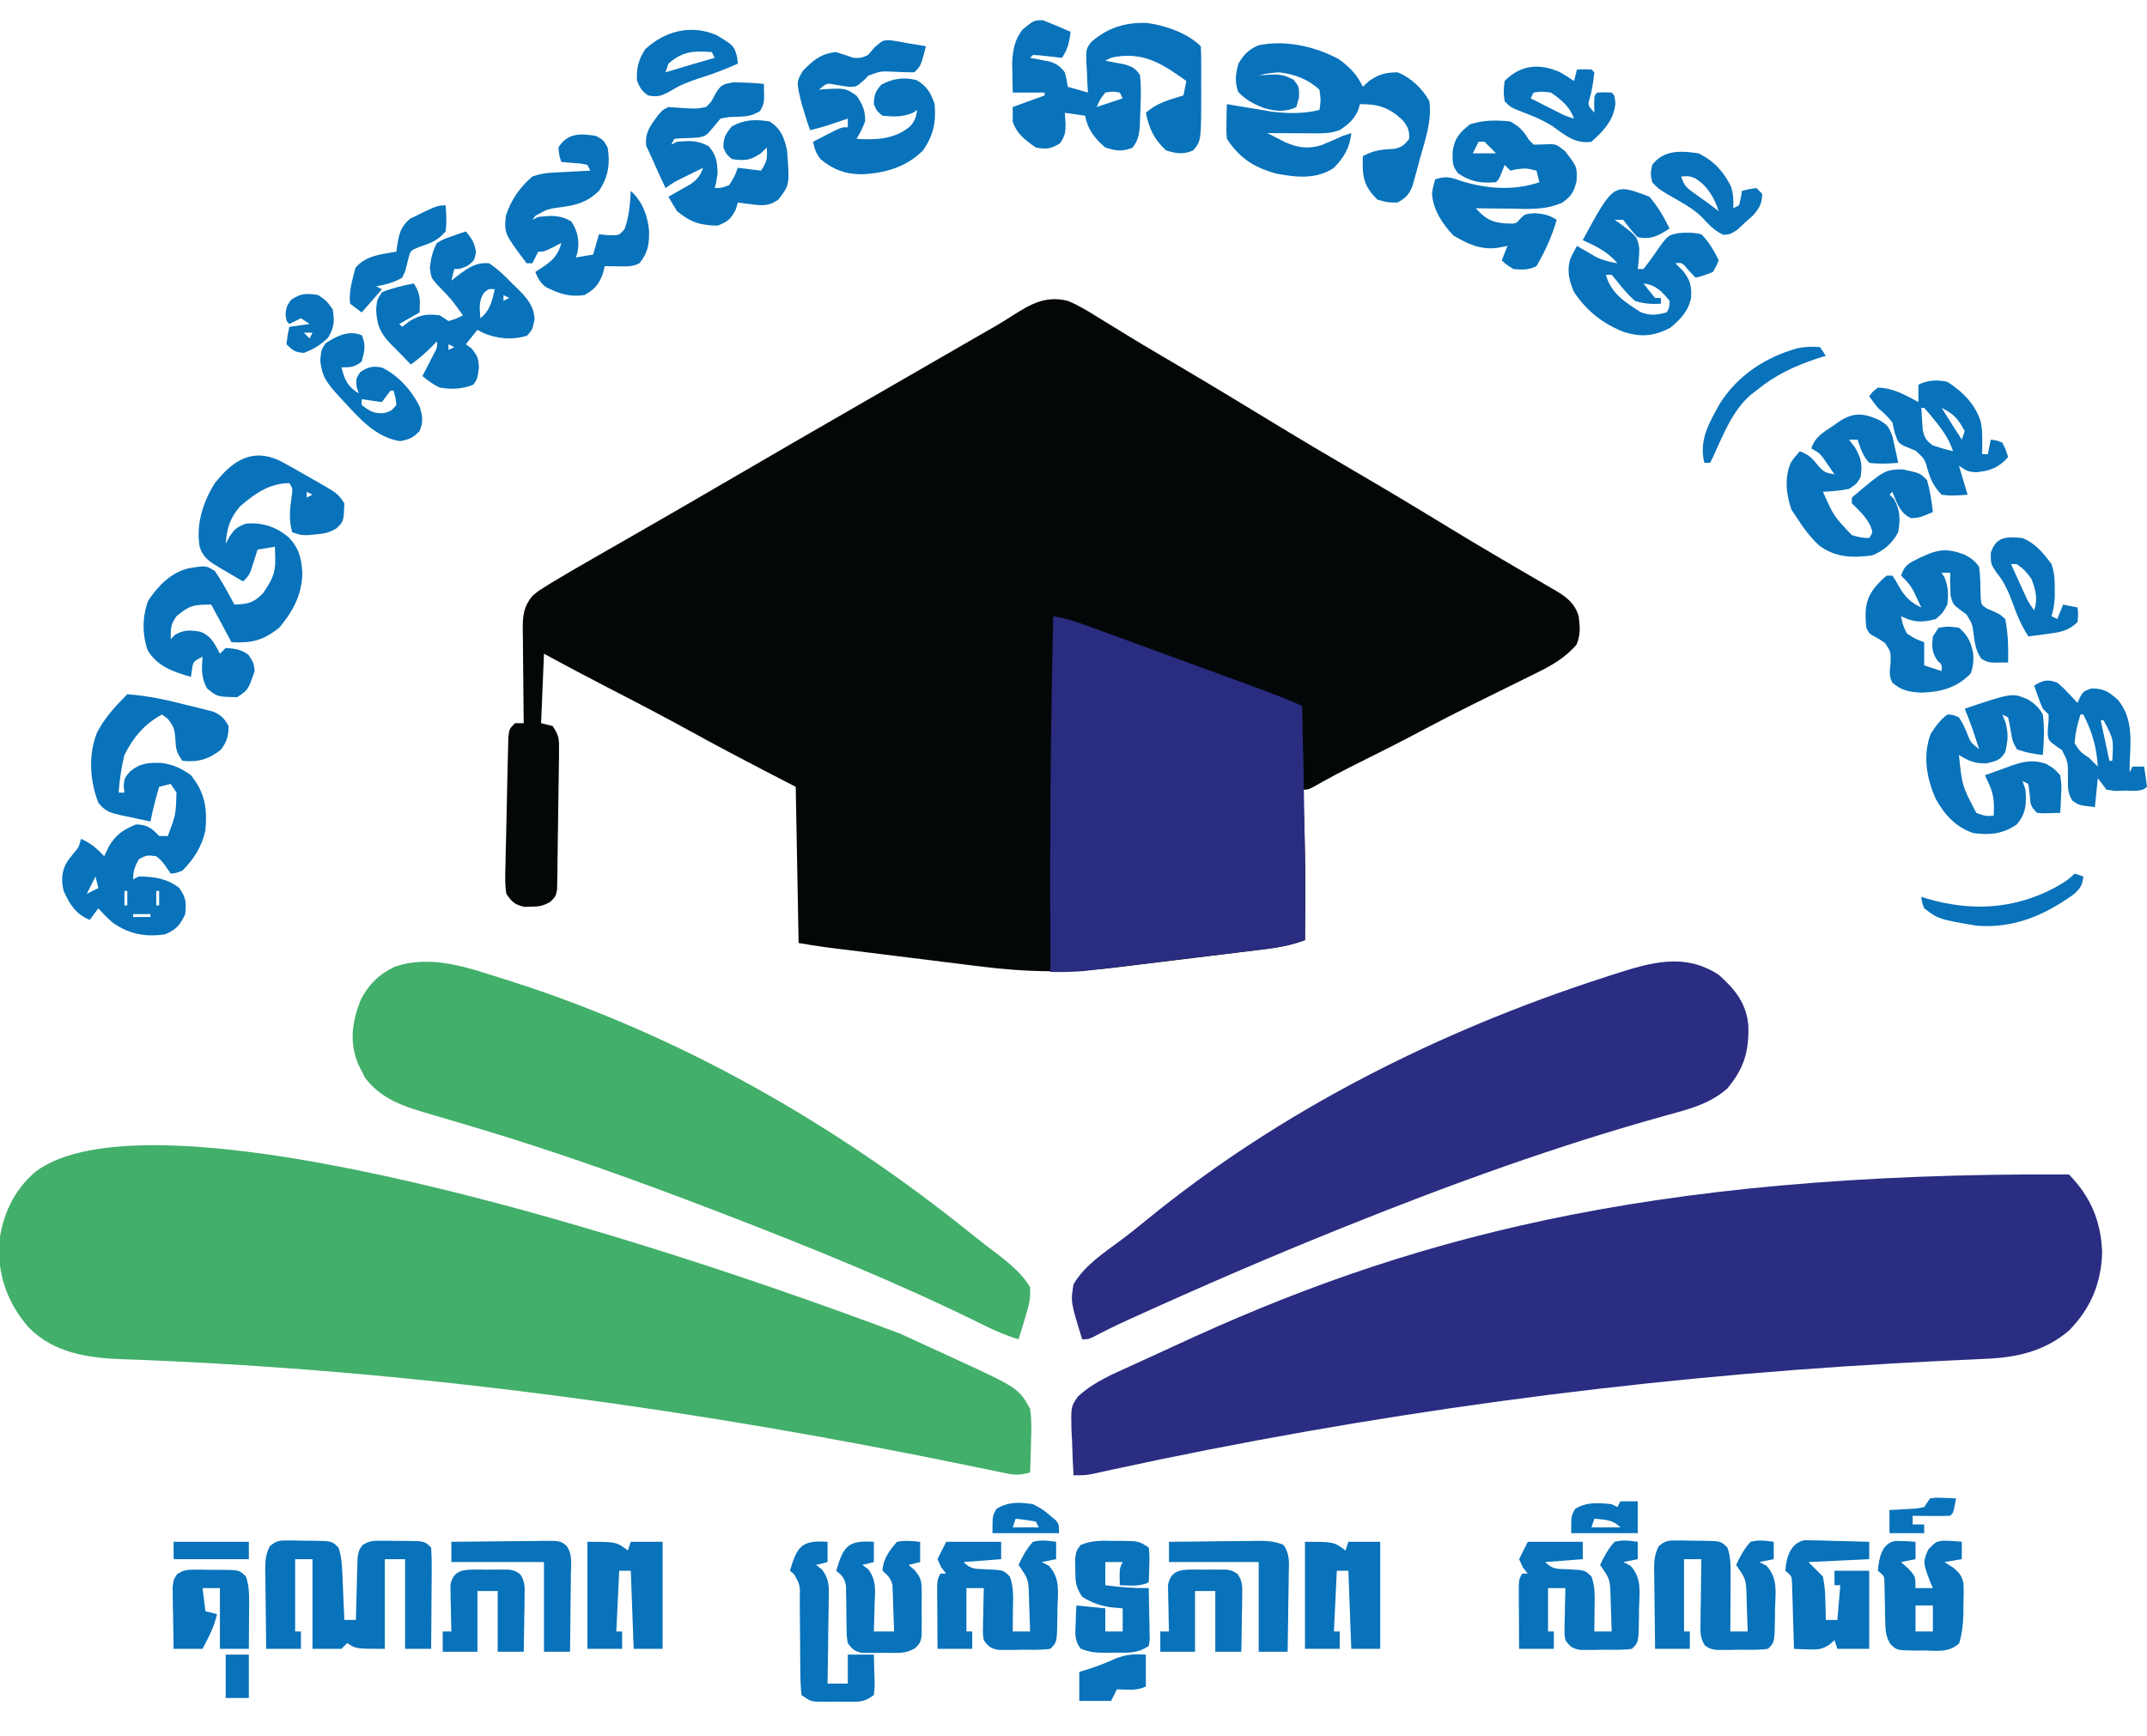 <?xml version="1.0" encoding="UTF-8"?>
<svg version="1.1" xmlns="http://www.w3.org/2000/svg" width="742" height="600">
<path d="M0 0 C3.797 1.562 7.163 3.617 10.625 5.812 C12.747 7.104 14.87 8.396 16.992 9.688 C18.133 10.392 19.273 11.096 20.413 11.801 C24.147 14.101 27.917 16.336 31.695 18.562 C32.351 18.949 33.007 19.336 33.683 19.734 C35.026 20.526 36.369 21.318 37.712 22.11 C49.168 28.873 60.554 35.747 71.91 42.676 C80.718 48.047 89.588 53.303 98.5 58.5 C109.142 64.705 119.705 71.028 130.215 77.456 C136.697 81.416 143.211 85.314 149.766 89.152 C151.245 90.021 152.724 90.89 154.204 91.758 C157.058 93.434 159.919 95.098 162.782 96.757 C164.086 97.521 165.389 98.286 166.691 99.051 C167.287 99.392 167.882 99.733 168.496 100.084 C172.488 102.445 175.328 104.624 176.617 109.184 C177.038 112.863 177.27 115.324 175.875 118.812 C171.772 123.599 166.872 126.267 161.305 128.977 C160.564 129.343 159.823 129.71 159.06 130.088 C157.482 130.869 155.903 131.647 154.323 132.423 C150.217 134.439 146.121 136.474 142.023 138.508 C141.225 138.903 140.427 139.299 139.604 139.707 C133.86 142.558 128.158 145.479 122.5 148.5 C115.38 152.3 108.186 155.929 100.954 159.511 C95.515 162.214 90.173 165.027 84.898 168.039 C83 169 83 169 81 169 C81.072 169.905 81.144 170.81 81.219 171.742 C82.38 188.138 82.092 204.574 82 221 C77.583 222.62 73.429 223.476 68.764 224.053 C68.065 224.141 67.367 224.229 66.647 224.32 C64.35 224.608 62.052 224.886 59.754 225.164 C58.139 225.363 56.525 225.562 54.91 225.761 C51.526 226.177 48.141 226.588 44.755 226.996 C40.458 227.515 36.162 228.047 31.866 228.583 C28.529 228.998 25.19 229.404 21.851 229.808 C20.269 230.001 18.688 230.196 17.107 230.394 C0.979 232.409 -14.343 232.117 -30.441 230.066 C-32.065 229.866 -33.688 229.667 -35.311 229.468 C-39.536 228.949 -43.76 228.419 -47.984 227.886 C-51.435 227.453 -54.887 227.028 -58.339 226.602 C-65.482 225.723 -72.624 224.838 -79.764 223.94 C-81.02 223.782 -82.276 223.624 -83.57 223.462 C-86.722 223.037 -89.862 222.523 -93 222 C-93.33 204.18 -93.66 186.36 -94 168 C-97.671 166.102 -101.343 164.205 -105.125 162.25 C-113.427 157.946 -121.683 153.573 -129.875 149.062 C-139.295 143.878 -148.816 138.901 -158.376 133.983 C-165.967 130.075 -173.493 126.065 -181 122 C-181.33 129.92 -181.66 137.84 -182 146 C-180.68 146.33 -179.36 146.66 -178 147 C-175.744 150.384 -175.76 151.477 -175.801 155.434 C-175.809 156.545 -175.816 157.656 -175.823 158.801 C-175.843 160.001 -175.863 161.201 -175.883 162.438 C-175.898 163.669 -175.914 164.901 -175.93 166.17 C-175.967 168.776 -176.009 171.382 -176.057 173.987 C-176.105 176.662 -176.14 179.337 -176.161 182.013 C-176.194 185.863 -176.254 189.712 -176.32 193.562 C-176.328 194.763 -176.335 195.963 -176.343 197.199 C-176.369 198.31 -176.395 199.421 -176.422 200.566 C-176.437 201.546 -176.452 202.525 -176.468 203.533 C-177 206 -177 206 -178.897 207.812 C-181.287 209.162 -182.77 209.433 -185.5 209.438 C-186.253 209.457 -187.006 209.476 -187.781 209.496 C-191.078 208.759 -192.1 207.814 -194 205 C-194.545 201.785 -194.417 198.626 -194.312 195.375 C-194.296 194.399 -194.279 193.423 -194.261 192.417 C-194.218 190.209 -194.165 188.002 -194.103 185.794 C-194.008 182.304 -193.938 178.815 -193.875 175.324 C-193.818 172.217 -193.749 169.11 -193.678 166.003 C-193.643 164.46 -193.61 162.916 -193.579 161.372 C-193.534 159.189 -193.476 157.007 -193.414 154.824 C-193.383 153.557 -193.351 152.289 -193.319 150.983 C-193 148 -193 148 -191 146 C-190.01 146 -189.02 146 -188 146 C-188.024 144.267 -188.024 144.267 -188.048 142.499 C-188.102 138.204 -188.136 133.908 -188.165 129.612 C-188.18 127.755 -188.2 125.897 -188.226 124.04 C-188.263 121.366 -188.28 118.693 -188.293 116.02 C-188.316 114.779 -188.316 114.779 -188.34 113.513 C-188.341 108.844 -188.071 105.76 -185 102 C-183.158 100.443 -183.158 100.443 -181.059 99.121 C-180.259 98.616 -179.46 98.11 -178.636 97.589 C-173.814 94.682 -168.953 91.853 -164.062 89.062 C-162.335 88.071 -160.607 87.08 -158.879 86.088 C-157.098 85.066 -155.315 84.045 -153.533 83.024 C-147.973 79.84 -142.424 76.639 -136.875 73.438 C-135.261 72.507 -135.261 72.507 -133.614 71.557 C-126.397 67.392 -119.194 63.204 -112 59 C-100.453 52.253 -88.871 45.567 -77.282 38.891 C-71.853 35.763 -66.427 32.631 -61 29.5 C-54.923 25.994 -48.846 22.487 -42.767 18.983 C-41.017 17.974 -39.266 16.964 -37.516 15.955 C-35.336 14.698 -33.156 13.442 -30.977 12.186 C-29.476 11.32 -29.476 11.32 -27.945 10.438 C-26.963 9.878 -25.981 9.319 -24.97 8.742 C-22.928 7.544 -20.915 6.296 -18.929 5.008 C-12.611 0.993 -7.556 -1.845 0 0 Z " fill="#040707" transform="translate(369,104)"/>
<path d="M0 0 C0.618 0.281 1.235 0.563 1.871 0.853 C5.903 2.69 9.93 4.536 13.952 6.395 C15.253 6.996 16.554 7.596 17.857 8.194 C40.912 18.801 40.912 18.801 45 26 C45.563 29.82 45.474 33.525 45.312 37.375 C45.29 38.397 45.267 39.419 45.244 40.473 C45.185 42.983 45.103 45.491 45 48 C42.008 48.925 39.967 49.012 36.912 48.37 C36.101 48.205 35.291 48.04 34.456 47.869 C33.128 47.586 33.128 47.586 31.773 47.297 C29.807 46.895 27.84 46.493 25.873 46.091 C24.82 45.873 23.767 45.655 22.681 45.431 C-68.334 26.689 -161.496 13.614 -254.344 9.453 C-255.225 9.412 -256.106 9.372 -257.014 9.33 C-261.053 9.146 -265.091 8.981 -269.133 8.858 C-280.87 8.43 -292.385 6.634 -301 -2 C-308.424 -10.517 -311.719 -19.874 -311.348 -31.172 C-310.133 -41.054 -306.308 -49.445 -298.742 -55.938 C-261.452 -83.993 -113.599 -42.63 0 0 Z " fill="#42AF6A" transform="translate(311,461)"/>
<path d="M0 0 C7.55 7.655 11.137 16.285 11.5 27 C11.137 37.715 7.55 46.345 0 54 C-8.649 61.347 -18.431 63.362 -29.531 63.773 C-31.612 63.874 -33.692 63.975 -35.772 64.075 C-37.411 64.148 -37.411 64.148 -39.084 64.221 C-45.033 64.489 -50.979 64.81 -56.926 65.133 C-58.166 65.2 -59.407 65.267 -60.685 65.337 C-151.036 70.378 -242.298 82.84 -330.767 102.071 C-331.961 102.33 -333.156 102.589 -334.387 102.855 C-335.89 103.19 -335.89 103.19 -337.425 103.532 C-340 104 -340 104 -344 104 C-344.234 99.98 -344.375 95.962 -344.5 91.938 C-344.601 90.237 -344.601 90.237 -344.703 88.502 C-344.894 80.317 -344.894 80.317 -342.498 76.788 C-337.997 72.642 -332.61 69.976 -327.062 67.5 C-326.176 67.092 -325.289 66.684 -324.375 66.263 C-322.374 65.345 -320.37 64.433 -318.363 63.526 C-315.347 62.157 -312.341 60.769 -309.337 59.372 C-230.902 22.901 -147.748 -0.754 0 0 Z " fill="#2A2D81" transform="translate(715,406)"/>
<path d="M0 0 C1.875 0.591 1.875 0.591 3.788 1.194 C62.57 19.971 116.262 50.687 164.09 89.379 C166.826 91.588 169.619 93.709 172.438 95.812 C176.618 99.095 180.722 102.427 183.438 107.062 C183.546 110.413 183.382 112.002 182.438 115.062 C182.186 115.962 181.935 116.862 181.676 117.789 C180.971 120.229 180.224 122.648 179.438 125.062 C174.998 123.745 171.001 121.938 166.869 119.891 C138.193 105.685 108.283 93.573 78.438 82.062 C77.7 81.778 76.962 81.493 76.202 81.199 C48.382 70.471 20.379 60.391 -8.199 51.863 C-9.088 51.596 -9.976 51.33 -10.892 51.055 C-15.197 49.763 -19.505 48.487 -23.824 47.245 C-32.709 44.639 -40.589 42.276 -46.402 34.648 C-46.765 33.919 -47.127 33.189 -47.5 32.438 C-47.88 31.703 -48.261 30.968 -48.652 30.211 C-51.951 22.424 -50.917 15.367 -47.891 7.684 C-45.217 2.407 -41.365 -1.32 -36 -3.812 C-23.735 -7.826 -11.891 -3.776 0 0 Z " fill="#42AF6A" transform="translate(172.562,337.938)"/>
<path d="M0 0 C5.671 5.041 9.537 9.786 10.227 17.551 C10.499 26.512 8.667 32.521 2.891 39.359 C-3.31 44.74 -10.422 46.463 -18.197 48.602 C-55.851 59.027 -92.77 72.424 -129 87 C-129.819 87.329 -130.639 87.659 -131.483 87.998 C-155.202 97.548 -178.634 107.688 -201.91 118.27 C-202.614 118.589 -203.317 118.908 -204.042 119.236 C-208.201 121.136 -212.286 123.139 -216.339 125.256 C-218 126 -218 126 -220 126 C-223.994 113.066 -223.994 113.066 -223 107 C-219.203 100.458 -212.527 96.124 -206.566 91.688 C-203.561 89.446 -200.652 87.109 -197.752 84.733 C-151.423 46.873 -96.802 19.48 -40.125 1.062 C-38.966 0.685 -37.808 0.307 -36.614 -0.083 C-23.836 -4.156 -12.023 -7.892 0 0 Z " fill="#2A2D81" transform="translate(594,337)"/>
<path d="M0 0 C3.195 0.587 6.181 1.326 9.234 2.434 C10.095 2.744 10.956 3.055 11.842 3.375 C12.802 3.725 13.761 4.076 14.75 4.438 C16.296 4.998 16.296 4.998 17.873 5.571 C21.1 6.745 24.325 7.923 27.549 9.103 C30.319 10.117 33.089 11.128 35.858 12.14 C41.333 14.14 46.807 16.144 52.279 18.149 C54.504 18.964 56.728 19.779 58.953 20.593 C62.128 21.755 65.303 22.92 68.477 24.086 C69.433 24.436 70.39 24.785 71.375 25.146 C76.317 26.964 81.183 28.872 86 31 C86.657 58.004 87.18 84.987 87 112 C82.546 113.638 78.359 114.48 73.653 115.053 C72.943 115.141 72.233 115.229 71.502 115.32 C69.171 115.608 66.84 115.886 64.508 116.164 C62.876 116.363 61.245 116.562 59.614 116.761 C56.2 117.177 52.785 117.588 49.371 117.996 C45.01 118.518 40.65 119.049 36.291 119.583 C32.924 119.995 29.555 120.402 26.187 120.808 C24.58 121.002 22.973 121.198 21.367 121.394 C19.114 121.669 16.86 121.938 14.606 122.206 C13.327 122.359 12.048 122.513 10.731 122.672 C6.783 123.019 2.96 123.056 -1 123 C-1.031 112.625 -1.051 102.25 -1.062 91.875 C-1.063 91.102 -1.064 90.328 -1.065 89.532 C-1.094 59.677 -0.709 29.847 0 0 Z " fill="#292C7F" transform="translate(364,213)"/>
<path d="M0 0 C7.169 0.491 13.93 2.023 20.875 3.812 C21.906 4.061 22.938 4.309 24 4.564 C24.987 4.818 25.975 5.071 26.992 5.332 C27.883 5.556 28.773 5.78 29.691 6.011 C32.485 7.208 33.509 8.375 35 11 C34.925 14.578 34.454 16.417 32.25 19.25 C28.048 22.519 24.328 23.592 19 23 C16.944 19.916 16.779 19.071 16.625 15.562 C16.329 12.138 16.174 11.216 13.938 8.438 C13.298 7.963 12.659 7.489 12 7 C5.945 10.249 2.079 14.866 -1 21 C-2.08 25.316 -2.66 29.568 -3 34 C-2.34 34 -1.68 34 -1 34 C-1.124 32.886 -1.124 32.886 -1.25 31.75 C-1 29 -1 29 0.875 26.75 C4.465 23.793 7.016 23.657 11.551 23.723 C15.581 24.179 18.75 25.595 22 28 C26.899 34.156 27.624 39.367 27 47 C25.723 52.721 23.12 56.88 19 61 C16.688 61.875 16.688 61.875 15 62 C14.299 60.989 13.598 59.979 12.875 58.938 C11.564 57.268 11.564 57.268 10 56 C6.795 55.576 6.795 55.576 4 57 C2.603 59.476 2 61.163 2 64 C2.99 63.505 2.99 63.505 4 63 C9.259 63.041 13.777 63.673 18 67 C20.339 70.509 20.413 71.871 20 76 C18.271 79.803 16.838 81.451 13 83 C6.195 83.995 0.648 82.92 -5 79 C-6.838 77.421 -8.384 75.818 -10 74 C-10.99 75.32 -11.98 76.64 -13 78 C-17.845 75.95 -19.89 72.71 -22 68 C-22.857 64.416 -22.759 61.351 -20.902 58.047 C-20.039 56.849 -19.137 55.677 -18.191 54.543 C-16.781 52.891 -16.781 52.891 -16 50 C-12.634 51.443 -10.49 53.333 -8 56 C-7.484 54.928 -6.969 53.855 -6.438 52.75 C-3.99 48.48 -1.523 46.904 3 45 C6.949 45.09 8.362 46.242 11 49 C11.99 49 12.98 49 14 49 C16.762 41.712 16.762 41.712 17 34 C16.34 33.01 15.68 32.02 15 31 C13.68 31.33 12.36 31.66 11 32 C9.828 35.984 8.782 39.923 8 44 C5.388 43.462 2.789 42.896 0.188 42.312 C-0.55 42.164 -1.288 42.015 -2.049 41.861 C-5.718 41.015 -7.512 40.599 -9.949 37.605 C-13.001 30.039 -13.555 20.836 -10.438 13.188 C-7.828 8.11 -4.011 4.011 0 0 Z M-11 63 C-11.99 64.98 -12.98 66.96 -14 69 C-12.68 68.34 -11.36 67.68 -10 67 C-10.33 65.68 -10.66 64.36 -11 63 Z M-1 68 C-1 69.65 -1 71.3 -1 73 C-0.67 73 -0.34 73 0 73 C0 71.35 0 69.7 0 68 C-0.33 68 -0.66 68 -1 68 Z M10 68 C10 69.65 10 71.3 10 73 C10.33 73 10.66 73 11 73 C11 71.35 11 69.7 11 68 C10.67 68 10.34 68 10 68 Z M2 76 C2 76.33 2 76.66 2 77 C3.98 77 5.96 77 8 77 C8 76.67 8 76.34 8 76 C6.02 76 4.04 76 2 76 Z " fill="#0872BA" transform="translate(44,240)"/>
<path d="M0 0 C3.083 1.641 6.107 3.36 9.127 5.114 C10.7 6 10.7 6 12.304 6.903 C20.045 11.335 20.045 11.335 22.314 14.739 C22.091 20.992 22.091 20.992 19.576 23.411 C17.004 24.922 15.212 25.257 12.252 25.489 C11.394 25.567 10.537 25.644 9.654 25.724 C7.314 25.739 7.314 25.739 4.314 24.739 C2.991 20.33 3.567 16.425 4.158 11.946 C4.505 9.697 4.505 9.697 3.314 7.739 C-3.767 7.893 -8.37 11.248 -13.686 15.739 C-17.284 19.952 -18.246 23.244 -18.686 28.739 C-18.273 27.956 -17.861 27.172 -17.436 26.364 C-15.568 23.562 -14.744 22.917 -11.686 21.739 C-6.054 21.333 -1.477 22.743 2.873 26.306 C6.666 30.078 7.529 33.8 7.814 38.989 C7.601 46.455 4.575 52.014 -0.123 57.677 C-5.727 62.187 -9.686 63.101 -16.686 62.739 C-18.996 58.449 -21.306 54.159 -23.686 49.739 C-29.863 49.739 -31.145 50.024 -35.686 53.739 C-37.766 56.765 -37.686 57.884 -37.686 61.739 C-37.191 61.224 -36.696 60.708 -36.186 60.177 C-33.157 58.435 -31.002 58.521 -27.588 59.087 C-23.874 60.361 -22.356 63.399 -20.686 66.739 C-19.696 65.749 -19.696 65.749 -18.686 64.739 C-15.581 64.937 -13.42 65.208 -10.873 67.052 C-9.405 69.139 -8.829 70.163 -8.686 72.739 C-10.925 79.232 -10.925 79.232 -14.686 81.739 C-21.607 81.629 -21.607 81.629 -25.186 78.677 C-27.201 74.731 -26.984 72.132 -26.686 67.739 C-29.91 69.409 -29.91 69.409 -30.373 72.364 C-30.476 73.148 -30.58 73.932 -30.686 74.739 C-36.878 72.927 -42.141 71.231 -45.623 65.614 C-47.591 59.93 -47.514 54.05 -45.498 48.427 C-41.977 43.205 -37.769 38.758 -31.51 37.196 C-25.55 36.211 -25.55 36.211 -22.436 38.114 C-19.938 41.86 -17.766 45.748 -15.686 49.739 C-11.07 49.558 -9.202 49.255 -5.873 45.927 C-2.984 41.717 -1.409 39.146 -1.561 33.989 C-1.579 33.19 -1.597 32.391 -1.615 31.567 C-1.639 30.964 -1.662 30.361 -1.686 29.739 C-4.656 30.234 -4.656 30.234 -7.686 30.739 C-7.879 31.366 -8.073 31.992 -8.272 32.638 C-8.532 33.455 -8.793 34.272 -9.061 35.114 C-9.444 36.332 -9.444 36.332 -9.834 37.575 C-10.686 39.739 -10.686 39.739 -12.686 41.739 C-14.819 40.502 -16.941 39.25 -19.061 37.989 C-19.664 37.641 -20.267 37.293 -20.889 36.935 C-24.205 34.945 -26.528 33.518 -27.686 29.739 C-29.006 21.985 -26.517 14.195 -22.365 7.661 C-16.207 -0.079 -9.53 -4.474 0 0 Z M9.314 10.739 C9.314 11.399 9.314 12.059 9.314 12.739 C9.974 12.409 10.634 12.079 11.314 11.739 C10.654 11.409 9.994 11.079 9.314 10.739 Z " fill="#0872BA" transform="translate(96.686,159.261)"/>
<path d="M0 0 C3.728 2.677 6.37 5.356 8.355 9.574 C9.376 8.615 9.376 8.615 10.418 7.637 C13.919 5.179 16.096 4.65 20.355 4.574 C24.892 6.344 29.04 10.278 31.355 14.574 C32.217 21.394 29.943 27.806 28.105 34.324 C27.805 35.46 27.505 36.596 27.195 37.766 C26.892 38.852 26.589 39.939 26.277 41.059 C26.005 42.046 25.733 43.033 25.452 44.05 C24.183 46.97 23.128 48.048 20.355 49.574 C16.855 49.574 16.855 49.574 13.355 48.574 C9.667 44.886 8.382 42.125 8.293 36.887 C8.314 35.794 8.334 34.7 8.355 33.574 C12.037 31.486 15.074 31.233 19.234 31.016 C21.83 30.475 22.76 29.661 24.355 27.574 C24.514 24.645 23.858 23.146 21.93 20.953 C17.27 16.645 13.704 15.574 7.355 15.574 C7.129 16.317 6.902 17.059 6.668 17.824 C5.089 21.132 3.359 22.523 0.355 24.574 C-2.645 25.574 -4.619 25.69 -7.75 25.672 C-8.733 25.669 -9.716 25.665 -10.729 25.662 C-11.753 25.654 -12.777 25.645 -13.832 25.637 C-15.386 25.63 -15.386 25.63 -16.971 25.623 C-19.529 25.611 -22.087 25.595 -24.645 25.574 C-23.394 26.225 -22.141 26.869 -20.887 27.512 C-20.189 27.871 -19.492 28.231 -18.773 28.602 C-14.365 30.616 -10.697 31.204 -6.023 29.77 C-3.525 28.776 -1.089 27.694 1.355 26.574 C2.345 26.244 3.335 25.914 4.355 25.574 C3.906 30.522 1.789 34.089 -1.645 37.574 C-7.707 41.7 -14.755 40.878 -21.645 39.574 C-29.336 37.409 -34.153 34.311 -38.645 27.574 C-38.84 24.656 -38.84 24.656 -38.77 21.387 C-38.751 20.3 -38.733 19.213 -38.715 18.094 C-38.692 17.262 -38.668 16.431 -38.645 15.574 C-37.859 15.707 -37.074 15.84 -36.266 15.977 C-33.06 16.515 -29.852 17.046 -26.645 17.574 C-24.788 17.884 -24.788 17.884 -22.895 18.199 C-17.379 18.836 -12.076 18.932 -6.645 17.574 C-6.143 14.243 -6.143 14.243 -6.645 10.574 C-10.631 6.886 -15.308 5.199 -20.645 4.574 C-23.08 4.699 -25.245 5.074 -27.645 5.574 C-26.059 5.574 -24.477 5.43 -22.895 5.324 C-19.715 5.341 -18.534 5.63 -15.582 7.137 C-13.645 9.574 -13.645 9.574 -13.707 13.262 C-14.016 14.355 -14.326 15.448 -14.645 16.574 C-18.359 18.432 -22.088 18.049 -26 16.855 C-29.586 15.405 -32.133 14.131 -34.77 11.262 C-35.965 7.591 -35.64 5.291 -34.645 1.574 C-32.677 -1.704 -31.3 -3.12 -27.832 -4.738 C-18.622 -6.725 -8.251 -4.448 0 0 Z M21.355 35.574 C22.355 37.574 22.355 37.574 22.355 37.574 Z " fill="#0872BA" transform="translate(462.645,20.426)"/>
<path d="M0 0 C3.228 1.26 6.403 2.575 9.562 4 C9.065 7.735 8.688 9.812 6.562 13 C5.852 12.916 5.142 12.832 4.41 12.746 C3.491 12.644 2.572 12.542 1.625 12.438 C0.708 12.333 -0.208 12.229 -1.152 12.121 C-2.283 12.061 -2.283 12.061 -3.438 12 C-3.768 12.33 -4.098 12.66 -4.438 13 C-3.515 13.164 -3.515 13.164 -2.574 13.332 C-1.766 13.491 -0.958 13.649 -0.125 13.812 C0.676 13.963 1.476 14.114 2.301 14.27 C4.844 15.091 5.924 15.911 7.562 18 C8.25 20.688 8.25 20.688 8.562 23 C10.873 23.66 13.182 24.32 15.562 25 C15.493 23.903 15.423 22.806 15.352 21.676 C15.295 20.221 15.241 18.767 15.188 17.312 C15.112 16.231 15.112 16.231 15.035 15.127 C14.891 9.867 14.891 9.867 16.778 7.431 C22.394 2.59 28.539 0.652 35.875 0.938 C42.142 1.709 50 4.437 54.562 9 C54.662 10.917 54.693 12.838 54.695 14.758 C54.697 15.941 54.698 17.125 54.699 18.344 C54.695 19.592 54.691 20.839 54.688 22.125 C54.691 23.35 54.695 24.574 54.699 25.836 C54.682 41.622 54.682 41.622 51.938 45 C48.357 46.508 46.261 46.103 42.562 45 C38.291 41.014 36.804 37.643 35.562 32 C39.318 28.571 43.797 27.436 48.562 26 C48.892 24.35 49.222 22.7 49.562 21 C41.626 15.323 35.424 11.118 25.445 12.578 C23.486 12.938 23.486 12.938 21.562 14 C22.485 14.164 22.485 14.164 23.426 14.332 C24.234 14.491 25.042 14.649 25.875 14.812 C26.676 14.963 27.476 15.114 28.301 15.27 C30.979 16.134 32.019 16.632 33.562 19 C34.06 23.991 33.771 28.994 33.562 34 C33.516 35.317 33.516 35.317 33.469 36.66 C33.241 39.707 32.845 41.641 30.938 44.062 C27.3 45.498 25.292 45.157 21.562 44 C17.914 40.881 15.466 37.761 14.562 33 C11.098 32.505 11.098 32.505 7.562 32 C7.686 33.856 7.686 33.856 7.812 35.75 C7.802 38.851 7.683 39.814 5.938 42.5 C2.779 44.495 1.244 44.663 -2.438 44 C-6.015 41.523 -9.108 39.254 -10.438 35 C-10.438 33.35 -10.438 31.7 -10.438 30 C-6.808 28.68 -3.178 27.36 0.562 26 C0.562 25.67 0.562 25.34 0.562 25 C-3.067 25 -6.697 25 -10.438 25 C-10.492 22.792 -10.53 20.583 -10.562 18.375 C-10.586 17.145 -10.609 15.915 -10.633 14.648 C-10.402 10.33 -9.802 6.757 -7.105 3.285 C-3.128 0 -3.128 0 0 0 Z M21.562 25 C19.7 27.409 19.7 27.409 18.562 30 C21.532 29.01 24.503 28.02 27.562 27 C27.233 26.34 26.902 25.68 26.562 25 C24.189 24.582 24.189 24.582 21.562 25 Z M2.562 29 C3.562 31 3.562 31 3.562 31 Z " fill="#0872BA" transform="translate(360.438,7)"/>
<path d="M0 0 C0.884 0.004 1.767 0.008 2.678 0.012 C3.597 0.036 4.517 0.061 5.465 0.086 C6.388 0.087 7.312 0.089 8.264 0.09 C15.121 0.18 15.121 0.18 17.402 2.461 C18.396 5.44 18.585 8.321 18.719 11.445 C18.761 12.38 18.803 13.314 18.846 14.277 C18.885 15.245 18.924 16.214 18.965 17.211 C19.008 18.194 19.051 19.178 19.096 20.191 C19.202 22.614 19.304 25.038 19.402 27.461 C20.722 27.461 22.042 27.461 23.402 27.461 C23.417 26.75 23.432 26.038 23.447 25.305 C23.521 22.086 23.618 18.867 23.715 15.648 C23.737 14.529 23.76 13.409 23.783 12.256 C23.819 11.183 23.854 10.11 23.891 9.004 C23.917 8.014 23.943 7.024 23.97 6.005 C24.402 3.461 24.402 3.461 25.647 1.637 C27.9 0.127 29.298 0.088 32 0.098 C32.884 0.098 33.767 0.099 34.678 0.1 C35.597 0.116 36.517 0.132 37.465 0.148 C38.388 0.145 39.312 0.142 40.264 0.139 C47.135 0.194 47.135 0.194 49.402 2.461 C49.577 5.114 49.634 7.661 49.598 10.312 C49.595 11.087 49.592 11.861 49.589 12.658 C49.578 15.134 49.553 17.61 49.527 20.086 C49.517 21.763 49.508 23.44 49.5 25.117 C49.478 29.232 49.443 33.346 49.402 37.461 C46.432 37.461 43.462 37.461 40.402 37.461 C40.402 27.231 40.402 17.001 40.402 6.461 C38.092 6.461 35.782 6.461 33.402 6.461 C33.402 16.691 33.402 26.921 33.402 37.461 C23.402 37.461 23.402 37.461 20.402 35.461 C19.742 36.121 19.082 36.781 18.402 37.461 C15.102 37.461 11.802 37.461 8.402 37.461 C8.402 27.231 8.402 17.001 8.402 6.461 C6.422 6.461 4.442 6.461 2.402 6.461 C2.402 14.711 2.402 22.961 2.402 31.461 C3.062 31.461 3.722 31.461 4.402 31.461 C4.402 33.441 4.402 35.421 4.402 37.461 C0.442 37.461 -3.518 37.461 -7.598 37.461 C-7.672 32.835 -7.726 28.208 -7.762 23.582 C-7.778 22.008 -7.798 20.435 -7.824 18.862 C-7.86 16.598 -7.877 14.334 -7.891 12.07 C-7.906 11.369 -7.922 10.668 -7.938 9.945 C-7.939 6.921 -7.735 4.734 -6.367 2.014 C-4.114 0.036 -2.972 -0.03 0 0 Z " fill="#0872BA" transform="translate(99.598,532.539)"/>
<path d="M0 0 C3.103 1.81 4.519 3.176 6.312 6.25 C6.869 6.827 7.426 7.405 8 8 C10.001 7.968 12.002 7.931 14 7.824 C16 8 16 8 18.875 10.25 C23.048 15.651 23.048 15.651 22.875 20.5 C21.904 24.384 21.199 25.666 18 28 C12.09 30.736 5.991 30.222 -0.375 30.125 C-1.493 30.116 -2.61 30.107 -3.762 30.098 C-6.508 30.074 -9.254 30.041 -12 30 C-8.561 33.676 -6.626 34.884 -1.5 35.25 C1.939 35.388 1.939 35.388 3.5 33.5 C5 32 5 32 8.438 31.688 C11.624 31.967 13.355 32.308 16 34 C14.373 39.62 11.963 44.958 9 50 C6.191 51.405 4.112 51.249 1 51 C-1.375 49.5 -1.375 49.5 -3 48 C-2.34 46.35 -1.68 44.7 -1 43 C-2.732 43.34 -2.732 43.34 -4.5 43.688 C-10.428 44.422 -14.649 42.367 -19.688 39.438 C-23.431 35.492 -26.862 30.378 -27.09 24.793 C-26.812 22.875 -26.812 22.875 -26 20 C-22.658 18.866 -20.899 19.157 -17.625 20.375 C-8.558 23.286 0.922 24.086 10 21 C9.505 19.02 9.505 19.02 9 17 C5.419 16.103 5.419 16.103 1.812 16.562 C1.214 16.707 0.616 16.851 0 17 C-0.66 16.34 -1.32 15.68 -2 15 C-2.309 15.804 -2.619 16.609 -2.938 17.438 C-4 20 -4 20 -5 21 C-10.208 21.408 -13.597 20.867 -18 18 C-20.303 15.297 -19.995 13.683 -19.938 10.062 C-19.271 5.76 -17.438 3.702 -14 1 C-9.38 -0.54 -4.825 -0.516 0 0 Z M-11 7 C-11.66 8.32 -12.32 9.64 -13 11 C-10.36 11 -7.72 11 -5 11 C-6.29 9.624 -7.627 8.292 -9 7 C-9.66 7 -10.32 7 -11 7 Z " fill="#0872BA" transform="translate(522,42)"/>
<path d="M0 0 C2.951 3.363 5.012 7.005 7 11 C3.063 13.494 0.736 14.888 -4 14 C-5.9 12.153 -7.375 10.108 -9 8 C-9.99 8 -10.98 8 -12 8 C-11.422 8.389 -10.845 8.779 -10.25 9.18 C-4.258 13.695 -4.258 13.695 -3.469 17.691 C-3.497 20.171 -3.645 22.547 -4 25 C-3.34 25 -2.68 25 -2 25 C-0.604 23.235 0.718 21.412 2 19.562 C6.339 13.317 6.339 13.317 10.172 12.586 C13.017 12.353 15.22 12.311 18 13 C20.657 15.678 22.352 18.624 24 22 C23.195 23.922 23.195 23.922 22 26 C18.875 27.25 18.875 27.25 16 28 C15.216 27.175 14.432 26.35 13.625 25.5 C11.363 22.77 11.363 22.77 9 23 C9.825 23.825 10.65 24.65 11.5 25.5 C14.112 28.655 14.704 30.989 14.418 35.047 C13.428 39.674 10.768 42.354 7.25 45.312 C1.667 48.211 -2.715 48.62 -8.625 46.812 C-15.998 43.984 -21.58 39.549 -26 33 C-27.637 29.249 -28.501 25.894 -27.438 21.875 C-26.625 19.938 -26.625 19.938 -25 17 C-24.408 17.349 -23.817 17.699 -23.207 18.059 C-22.417 18.514 -21.627 18.969 -20.812 19.438 C-20.035 19.89 -19.258 20.342 -18.457 20.809 C-15.951 22.024 -13.742 22.576 -11 23 C-14.407 19.025 -18.328 17.132 -23 15 C-12.324 -4.71 -12.324 -4.71 0 0 Z M-15 27 C-13.309 33.388 -8.263 36.569 -2.938 39.938 C0.5 41.181 2.503 40.916 6 40 C6.955 38.275 6.955 38.275 7 36 C4.373 32.773 2.252 30.472 -2 30 C-0.719 31.707 0.618 33.374 2 35 C2.66 35 3.32 35 4 35 C4 35.66 4 36.32 4 37 C0.799 37.185 -1.939 36.993 -5 36 C-7.437 33.815 -9.373 31.522 -11.371 28.934 C-11.909 28.296 -12.446 27.657 -13 27 C-13.66 27 -14.32 27 -15 27 Z " fill="#0872BA" transform="translate(570,68)"/>
<path d="M0 0 C3.542 0.028 7.011 0.184 10.535 0.531 C10.699 7.234 10.699 7.234 9.223 9.906 C6.179 11.746 4.601 11.755 1.098 11.906 C-1.82 11.987 -1.82 11.987 -4.465 12.531 C-5.29 13.521 -6.115 14.511 -6.965 15.531 C-9.465 18.531 -9.465 18.531 -12.168 19.078 C-14.155 19.211 -16.146 19.296 -18.137 19.328 C-19.289 19.429 -19.289 19.429 -20.465 19.531 C-20.795 20.191 -21.125 20.851 -21.465 21.531 C-20.805 21.201 -20.145 20.871 -19.465 20.531 C-14.97 20.163 -12.524 19.968 -8.527 22.094 C-5.838 25.273 -5.61 27.407 -5.465 31.531 C-5.902 34.469 -5.902 34.469 -6.465 36.531 C-4.049 36.5 -4.049 36.5 -1.465 35.531 C0.394 32.564 0.394 32.564 1.535 29.531 C4.175 29.861 6.815 30.191 9.535 30.531 C11.687 27.303 11.736 26.247 11.535 22.531 C10.855 23.191 10.174 23.851 9.473 24.531 C5.822 27.017 3.87 27.173 -0.465 26.531 C-2.465 24.844 -2.465 24.844 -3.465 22.531 C-3.465 19.14 -2.705 17.818 -0.527 15.219 C3.827 12.82 7.667 12.724 12.535 13.531 C16.418 16.055 17.581 19.08 18.535 23.531 C19.455 35.426 19.455 35.426 15.535 40.531 C12.385 42.795 10.053 42.652 6.285 42.156 C5.393 42.045 4.501 41.935 3.582 41.82 C2.907 41.725 2.231 41.63 1.535 41.531 C1.308 42.294 1.081 43.057 0.848 43.844 C-0.816 47.249 -1.939 48.152 -5.465 49.531 C-11.351 49.438 -14.848 48.397 -19.465 44.531 C-20.503 42.888 -21.509 41.224 -22.465 39.531 C-21.766 39.145 -21.067 38.758 -20.348 38.359 C-18.983 37.578 -18.983 37.578 -17.59 36.781 C-16.685 36.271 -15.78 35.76 -14.848 35.234 C-12.385 33.474 -11.52 32.321 -10.465 29.531 C-12.07 30.32 -13.674 31.113 -15.277 31.906 C-16.617 32.568 -16.617 32.568 -17.984 33.242 C-20.61 34.55 -20.61 34.55 -23.465 36.531 C-25.19 32.889 -26.839 29.219 -28.465 25.531 C-29.022 24.335 -29.579 23.139 -30.152 21.906 C-30.585 17.235 -28.728 15.053 -26.043 11.352 C-24.465 9.531 -24.465 9.531 -22.465 8.531 C-20.381 8.667 -18.298 8.814 -16.215 8.969 C-12.688 9.128 -12.688 9.128 -9.465 8.531 C-7.672 6.805 -7.672 6.805 -6.527 4.531 C-4.592 1.107 -4.007 0.614 0 0 Z " fill="#0872BA" transform="translate(253.465,28.469)"/>
<path d="M0 0 C2.315 1.202 3.552 2.105 5.059 4.254 C5.476 7.606 5.498 10.885 5.555 14.262 C5.727 17.314 5.727 17.314 7.844 18.684 C8.575 18.996 9.306 19.308 10.059 19.629 C12.246 20.602 12.246 20.602 14.059 22.254 C15.1 27.28 15.162 32.136 15.059 37.254 C8.348 37.418 8.348 37.418 5.746 35.941 C3.909 33.016 3.653 31.2 3.184 27.816 C2.69 23.882 2.69 23.882 0.641 20.637 C0.098 20.242 -0.445 19.848 -1.004 19.441 C-3.941 17.254 -3.941 17.254 -4.816 14.254 C-4.928 11.58 -5.02 8.93 -4.941 6.254 C-5.931 6.254 -6.921 6.254 -7.941 6.254 C-7.611 6.77 -7.281 7.285 -6.941 7.816 C-5.561 11.18 -5.562 13.646 -5.941 17.254 C-7.504 20.129 -7.504 20.129 -9.941 22.254 C-14.622 23.531 -17.621 23.48 -21.941 21.254 C-21.381 24.19 -21.381 24.19 -19.941 27.254 C-16.941 29.172 -16.941 29.172 -13.941 30.254 C-13.941 32.894 -13.941 35.534 -13.941 38.254 C-11.961 38.914 -9.981 39.574 -7.941 40.254 C-7.724 38.123 -7.724 38.123 -9.441 36.504 C-11.404 33.56 -11.311 31.73 -10.941 28.254 C-10.281 27.264 -9.621 26.274 -8.941 25.254 C-5.566 24.754 -5.566 24.754 -1.941 25.254 C1.171 27.875 2.292 30.34 2.996 34.254 C3.182 36.931 3.014 38.394 2.184 41.004 C-2.445 45.905 -8.065 47.494 -14.691 47.691 C-18.844 47.534 -21.703 47.061 -24.941 44.254 C-26.21 41.717 -25.811 40.25 -25.566 37.441 C-25.448 33.624 -25.448 33.624 -27.461 30.555 C-29.345 29.234 -29.345 29.234 -31.312 28.191 C-32.941 27.254 -32.941 27.254 -33.941 25.254 C-34.494 19.841 -34.456 15.648 -30.941 11.254 C-28.879 8.941 -28.879 8.941 -26.941 7.254 C-26.281 7.254 -25.621 7.254 -24.941 7.254 C-23.828 8.898 -23.828 8.898 -22.629 11.066 C-20.534 14.589 -18.755 16.511 -14.941 18.254 C-15.538 16.979 -16.144 15.709 -16.754 14.441 C-17.09 13.734 -17.427 13.026 -17.773 12.297 C-18.948 10.243 -20.198 8.838 -21.941 7.254 C-20.609 3.256 -19.014 2.894 -15.316 1.004 C-9.355 -1.825 -6.201 -2.383 0 0 Z " fill="#0872BA" transform="translate(678.941,191.746)"/>
<path d="M0 0 C2.058 2.534 2.962 3.768 3.5 7.062 C3 10 3 10 0.625 11.875 C-2 13 -2 13 -4 13 C-4.33 14.32 -4.66 15.64 -5 17 C-3.969 16.196 -2.938 15.391 -1.875 14.562 C1.483 12.227 3.774 10.655 8 11 C11.05 12.968 13.478 15.405 16 18 C17.023 18.975 17.023 18.975 18.066 19.969 C21.236 23.196 23.444 25.679 23.75 30.312 C23 34 23 34 21.125 36.062 C15.998 37.601 10.584 37.176 5.691 34.949 C5.133 34.636 4.575 34.323 4 34 C2.02 36.475 2.02 36.475 0 39 C0.66 39.495 1.32 39.99 2 40.5 C4.104 43.131 4.358 43.846 4.5 47.062 C4 51 4 51 2.562 53 C-1.325 54.517 -4.888 54.675 -9 54 C-11.352 52.893 -12.969 51.667 -15 50 C-14.639 49.301 -14.278 48.603 -13.906 47.883 C-13.21 46.518 -13.21 46.518 -12.5 45.125 C-11.804 43.768 -11.804 43.768 -11.094 42.383 C-9.861 40.134 -9.861 40.134 -10 38 C-10.742 38.763 -11.485 39.526 -12.25 40.312 C-14.434 42.447 -16.546 44.212 -19 46 C-20.832 44.162 -22.639 42.307 -24.438 40.438 C-24.954 39.924 -25.47 39.41 -26.002 38.881 C-29.606 35.089 -30.776 32.396 -31 27 C-30.75 23.75 -30.75 23.75 -29 21 C-25.415 19.56 -21.789 18.722 -18 18 C-15.571 21.644 -15.838 23.712 -16 28 C-18.31 29.32 -20.62 30.64 -23 32 C-22.67 32.33 -22.34 32.66 -22 33 C-21.154 32.34 -20.309 31.68 -19.438 31 C-15.517 28.719 -13.458 28.495 -9 29 C-8.01 29.66 -7.02 30.32 -6 31 C-3.329 30.198 -3.329 30.198 -1 29 C-5.05 23.382 -5.05 23.382 -9.875 18.438 C-12 16 -12 16 -12.438 12.5 C-12.019 9.154 -11.576 6.957 -10 4 C-7.617 2.637 -7.617 2.637 -4.875 1.688 C-3.965 1.361 -3.055 1.035 -2.117 0.699 C-1.419 0.468 -0.72 0.238 0 0 Z M6.375 21.062 C4.316 23.963 4.804 26.545 5 30 C8.442 27.34 8.995 24.097 10 20 C7.955 19.818 7.955 19.818 6.375 21.062 Z M13 22 C13 22.66 13 23.32 13 24 C13.66 23.67 14.32 23.34 15 23 C14.34 22.67 13.68 22.34 13 22 Z M-5 33 C-4 35 -4 35 -4 35 Z M-6 39 C-6 39.66 -6 40.32 -6 41 C-5.34 40.67 -4.68 40.34 -4 40 C-4.66 39.67 -5.32 39.34 -6 39 Z " fill="#0872BA" transform="translate(161,80)"/>
<path d="M0 0 C2.335 0.266 4.595 0.66 6.895 1.141 C8.07 1.326 9.246 1.512 10.457 1.703 C11.261 1.847 12.066 1.992 12.895 2.141 C11.145 8.891 11.145 8.891 8.895 11.141 C6.644 11.155 4.392 11.079 2.145 10.953 C-2.655 10.69 -2.655 10.69 -7.012 12.281 C-7.455 12.75 -7.899 13.22 -8.355 13.703 C-11.105 16.141 -11.105 16.141 -13.57 16.18 C-15.333 15.952 -17.09 15.675 -18.836 15.34 C-21.388 14.877 -21.388 14.877 -24.105 17.141 C-23.442 17.083 -22.778 17.025 -22.094 16.965 C-14.889 16.597 -14.889 16.597 -11.043 19.266 C-8.869 22.491 -8.105 24.254 -8.105 28.141 C-9.543 31.516 -9.543 31.516 -11.105 34.141 C-4.369 34.562 2.212 34.353 7.578 29.672 C9.124 27.874 9.496 26.454 9.895 24.141 C9.4 24.471 8.905 24.801 8.395 25.141 C4.639 26.643 1.944 26.526 -2.105 26.141 C-4.168 24.453 -4.168 24.453 -5.105 22.141 C-5.03 19.047 -4.59 17.663 -2.48 15.391 C1.543 13.273 5.225 12.723 9.645 13.828 C13.255 15.934 14.589 18.225 15.895 22.141 C16.434 28.51 15.52 32.821 11.895 38.141 C6.061 43.975 -1.446 46.078 -9.48 46.391 C-15.118 46.316 -19.054 44.814 -23.48 41.203 C-25.157 39.075 -25.553 37.737 -26.105 35.141 C-24.483 34.302 -22.857 33.47 -21.23 32.641 C-20.326 32.177 -19.421 31.712 -18.488 31.234 C-16.105 30.141 -16.105 30.141 -14.105 30.141 C-14.105 29.151 -14.105 28.161 -14.105 27.141 C-14.709 27.346 -15.312 27.551 -15.934 27.762 C-16.733 28.031 -17.532 28.301 -18.355 28.578 C-19.144 28.845 -19.933 29.112 -20.746 29.387 C-22.854 30.06 -24.953 30.632 -27.105 31.141 C-27.87 29.176 -28.5 27.16 -29.105 25.141 C-29.389 24.22 -29.673 23.3 -29.965 22.352 C-31.91 14.51 -31.91 14.51 -29.625 10.621 C-26.087 6.937 -23.31 4.638 -18.105 4.141 C-15.105 5.141 -15.105 5.141 -12.105 6.141 C-9.507 6.221 -9.507 6.221 -7.105 5.141 C-6.363 4.274 -5.62 3.408 -4.855 2.516 C-2.105 0.141 -2.105 0.141 0 0 Z " fill="#0872BA" transform="translate(307.105,13.859)"/>
<path d="M0 0 C3.184 1.649 3.826 2.515 5.047 5.918 C5.395 7.536 5.395 7.536 5.75 9.188 C5.992 10.274 6.235 11.361 6.484 12.48 C6.655 13.312 6.825 14.143 7 15 C3.621 15.285 0.369 15.446 -3 15 C-5.34 12.376 -5.896 10.311 -7 7 C-7.99 7 -8.98 7 -10 7 C-9.34 7.846 -8.68 8.691 -8 9.562 C-5.7 13.515 -5.334 15.505 -6 20 C-7.438 22.375 -7.438 22.375 -10 24 C-12.995 24.608 -15.95 24.87 -19 25 C-15.26 33.416 -15.26 33.416 -9 40 C-5.818 40.88 -5.818 40.88 -3 41 C-1.724 39.003 -1.724 39.003 -2.625 36.688 C-4.261 33.49 -6.441 31.492 -9 29 C-9 28.34 -9 27.68 -9 27 C2.349 17.416 2.349 17.416 8.5 17.25 C14.634 18.564 14.634 18.564 17 21 C18.023 24.631 18.574 28.256 19 32 C14.32 33.984 14.32 33.984 11.438 34.125 C7.56 32.335 6.557 28.819 5 25 C4.505 25.495 4.505 25.495 4 26 C4.495 26.474 4.99 26.949 5.5 27.438 C7.729 31.245 7.806 34.695 7 39 C4.949 42.85 2.043 45.397 -2 47 C-8.756 47.917 -14.651 47.733 -20.254 43.621 C-23.355 40.742 -25.727 37.554 -28 34 C-28.928 32.608 -28.928 32.608 -29.875 31.188 C-31.69 26.044 -32.357 20.072 -30.098 14.957 C-29 13.312 -29 13.312 -27 11 C-24.123 12.13 -22.941 13.075 -21 15.562 C-18.84 18.195 -18.181 18.41 -15 19 C-15.764 17.87 -16.537 16.747 -17.312 15.625 C-17.742 14.999 -18.171 14.372 -18.613 13.727 C-20.069 11.736 -20.069 11.736 -23 10 C-21.634 5.901 -18.889 4.476 -15.438 2.188 C-14.543 1.539 -14.543 1.539 -13.631 0.877 C-8.681 -2.407 -5.412 -2.336 0 0 Z " fill="#0872BA" transform="translate(649,145)"/>
<path d="M0 0 C2.389 1.539 3.594 2.666 5.027 5.141 C5.615 9.864 5.436 14.407 5.027 19.141 C1.903 18.768 -1.03 18.278 -3.973 17.141 C-5.473 14.328 -5.473 14.328 -5.973 11.141 C-6.27 9.467 -6.594 7.798 -6.973 6.141 C-7.633 5.811 -8.293 5.481 -8.973 5.141 C-8.622 5.986 -8.271 6.832 -7.91 7.703 C-6.829 11.668 -6.998 14.166 -7.973 18.141 C-9.694 21.009 -11.001 21.148 -14.285 22.016 C-18.443 22.157 -20.463 21.28 -23.973 19.141 C-22.862 29.827 -22.862 29.827 -17.973 39.141 C-14.851 40.275 -14.851 40.275 -11.973 40.141 C-11.727 36.129 -11.818 33.038 -13.484 29.395 C-13.976 28.321 -14.467 27.247 -14.973 26.141 C-12.603 25.269 -10.229 24.419 -7.848 23.578 C-7.183 23.331 -6.517 23.084 -5.832 22.83 C-1.471 21.312 1.6 20.724 6.027 22.141 C8.883 23.781 8.883 23.781 11.027 26.141 C11.516 29.375 11.516 29.375 11.34 32.891 C11.295 34.061 11.25 35.232 11.203 36.438 C11.116 37.776 11.116 37.776 11.027 39.141 C4.973 39.336 4.973 39.336 3.027 39.141 C0.715 36.829 0.755 36.208 0.527 33.078 C0.362 31.779 0.197 30.479 0.027 29.141 C-0.633 28.811 -1.293 28.481 -1.973 28.141 C-1.478 29.626 -1.478 29.626 -0.973 31.141 C-0.605 36.108 -0.728 39.247 -3.973 43.141 C-8.791 46.468 -13.304 46.866 -18.973 46.141 C-24.995 44.133 -28.968 39.792 -31.98 34.305 C-35.175 27.202 -36.516 19.232 -33.723 11.828 C-31.981 9.154 -30.521 7.071 -27.973 5.141 C-26.008 5.23 -26.008 5.23 -23.973 6.141 C-22.559 8.391 -22.559 8.391 -21.348 11.141 C-19.93 14.855 -19.93 14.855 -16.973 17.141 C-17.429 15.744 -17.888 14.348 -18.348 12.953 C-18.603 12.176 -18.858 11.399 -19.121 10.598 C-19.995 8.077 -20.964 5.61 -21.973 3.141 C-5.516 -2.403 -5.516 -2.403 0 0 Z " fill="#0872BA" transform="translate(700.973,241.859)"/>
<path d="M0 0 C2.562 1.438 2.562 1.438 4 4 C4.918 9.628 4.228 14.214 1 19 C-2.874 22.753 -6.421 23.805 -11.625 24.562 C-16.627 25.198 -16.627 25.198 -20.961 27.59 C-21.304 28.055 -21.647 28.521 -22 29 C-21.34 28.67 -20.68 28.34 -20 28 C-15.716 27.496 -12.184 27.231 -8.5 29.625 C-6.262 33.168 -5.678 36.25 -6.438 40.375 C-6.623 40.911 -6.809 41.447 -7 42 C-4.03 41.505 -4.03 41.505 -1 41 C-0.34 38.69 0.32 36.38 1 34 C2.093 34.103 3.186 34.206 4.312 34.312 C8.004 34.399 8.004 34.399 9.875 32.125 C11.431 27.804 11.743 23.564 12 19 C15.972 22.627 17.637 27.088 18.293 32.348 C18.458 37.043 18.068 40.224 15 44 C12.475 45.262 10.688 45.099 7.875 45.062 C6.965 45.053 6.055 45.044 5.117 45.035 C4.419 45.024 3.72 45.012 3 45 C2.773 45.907 2.546 46.815 2.312 47.75 C0.764 51.586 -0.431 52.938 -4 55 C-9.211 55.787 -12.725 54.531 -17.301 52.266 C-19.333 50.752 -20.041 49.317 -21 47 C-20.518 46.697 -20.036 46.394 -19.539 46.082 C-15.631 43.49 -13.222 41.754 -12 37 C-12.949 37.495 -13.898 37.99 -14.875 38.5 C-18 40 -18 40 -20 40 C-20.66 41.32 -21.32 42.64 -22 44 C-22.66 44 -23.32 44 -24 44 C-31.753 33.685 -31.753 33.685 -31.188 27.625 C-29.352 22.023 -26.438 17.865 -22 14 C-19.407 13.136 -17.66 12.824 -14.988 12.684 C-14.231 12.642 -13.474 12.6 -12.693 12.557 C-11.908 12.517 -11.122 12.478 -10.312 12.438 C-9.515 12.394 -8.718 12.351 -7.896 12.307 C-5.931 12.201 -3.966 12.1 -2 12 C-2.33 11.34 -2.66 10.68 -3 10 C-5.126 9.533 -5.126 9.533 -7.562 9.375 C-8.389 9.3 -9.215 9.225 -10.066 9.148 C-10.704 9.099 -11.343 9.05 -12 9 C-12.75 6.75 -12.75 6.75 -13 4 C-9.998 -1.049 -5.298 -0.923 0 0 Z " fill="#0872BA" transform="translate(206,47)"/>
<path d="M0 0 C0.884 0.004 1.767 0.008 2.678 0.012 C3.597 0.036 4.517 0.061 5.465 0.086 C6.388 0.087 7.312 0.089 8.264 0.09 C15.121 0.18 15.121 0.18 17.402 2.461 C18.555 5.737 18.518 8.872 18.5 12.32 C18.497 13.435 18.494 14.55 18.49 15.699 C18.482 16.858 18.473 18.017 18.465 19.211 C18.46 20.385 18.456 21.56 18.451 22.77 C18.439 25.667 18.423 28.564 18.402 31.461 C20.382 31.461 22.362 31.461 24.402 31.461 C24.321 28.377 24.208 25.294 24.09 22.211 C24.067 21.338 24.045 20.466 24.021 19.566 C23.848 13.408 23.848 13.408 20.402 8.461 C21.775 5.505 23.183 2.865 25.402 0.461 C28.355 -0.281 30.323 0.043 33.402 0.461 C33.402 2.441 33.402 4.421 33.402 6.461 C31.752 6.791 30.102 7.121 28.402 7.461 C29.218 7.871 30.034 8.281 30.875 8.703 C34.913 13.109 34.011 17.836 33.84 23.586 C33.834 24.696 33.828 25.806 33.822 26.949 C33.697 35.166 33.697 35.166 31.402 37.461 C28.11 37.91 24.784 37.785 21.465 37.773 C20.085 37.798 20.085 37.798 18.678 37.822 C17.352 37.823 17.352 37.823 16 37.824 C15.191 37.827 14.381 37.83 13.547 37.833 C11.402 37.461 11.402 37.461 9.633 36.339 C7.813 33.562 8.065 31.338 8.109 28.043 C8.119 26.789 8.129 25.536 8.139 24.244 C8.164 22.934 8.189 21.623 8.215 20.273 C8.23 18.938 8.244 17.603 8.256 16.268 C8.291 12.998 8.341 9.73 8.402 6.461 C6.422 6.461 4.442 6.461 2.402 6.461 C2.402 14.711 2.402 22.961 2.402 31.461 C3.062 31.461 3.722 31.461 4.402 31.461 C4.402 33.441 4.402 35.421 4.402 37.461 C0.442 37.461 -3.518 37.461 -7.598 37.461 C-7.672 32.835 -7.726 28.208 -7.762 23.582 C-7.778 22.008 -7.798 20.435 -7.824 18.862 C-7.86 16.598 -7.877 14.334 -7.891 12.07 C-7.906 11.369 -7.922 10.668 -7.938 9.945 C-7.939 6.921 -7.735 4.734 -6.367 2.014 C-4.114 0.036 -2.972 -0.03 0 0 Z " fill="#0872BA" transform="translate(579.598,532.539)"/>
<path d="M0 0 C6.27 0 12.54 0 19 0 C19 1.98 19 3.96 19 6 C12.565 6.495 12.565 6.495 6 7 C8.673 9.673 10.277 9.321 14 9.5 C19.778 9.778 19.778 9.778 22 12 C23.429 15.774 23.111 19.775 23.062 23.75 C23.058 24.447 23.053 25.145 23.049 25.863 C23.037 27.576 23.019 29.288 23 31 C24.98 31 26.96 31 29 31 C28.919 27.916 28.806 24.833 28.688 21.75 C28.665 20.877 28.642 20.005 28.619 19.105 C28.446 12.947 28.446 12.947 25 8 C26.372 5.044 27.78 2.404 30 0 C32.953 -0.742 34.92 -0.418 38 0 C38 1.98 38 3.96 38 6 C36.35 6.33 34.7 6.66 33 7 C33.816 7.41 34.632 7.82 35.473 8.242 C39.511 12.648 38.609 17.375 38.438 23.125 C38.432 24.235 38.426 25.345 38.42 26.488 C38.295 34.705 38.295 34.705 36 37 C32.708 37.449 29.382 37.324 26.062 37.312 C24.683 37.337 24.683 37.337 23.275 37.361 C21.95 37.362 21.95 37.362 20.598 37.363 C19.788 37.366 18.979 37.369 18.145 37.372 C15.447 36.904 14.572 36.225 13 34 C12.659 32.007 12.659 32.007 12.707 29.77 C12.717 28.967 12.726 28.165 12.736 27.338 C12.761 26.505 12.787 25.671 12.812 24.812 C12.826 23.968 12.84 23.123 12.854 22.252 C12.889 20.168 12.943 18.084 13 16 C11.02 16 9.04 16 7 16 C7 20.95 7 25.9 7 31 C7.66 31 8.32 31 9 31 C9 32.98 9 34.96 9 37 C5.04 37 1.08 37 -3 37 C-3.027 33.042 -3.047 29.083 -3.062 25.125 C-3.071 23.997 -3.079 22.869 -3.088 21.707 C-3.091 20.631 -3.094 19.554 -3.098 18.445 C-3.103 17.45 -3.108 16.455 -3.114 15.43 C-3 13 -3 13 -2 11 C-1.34 11 -0.68 11 0 11 C-0.557 10.299 -1.114 9.598 -1.688 8.875 C-2.121 7.926 -2.554 6.978 -3 6 C-2.01 4.02 -1.02 2.04 0 0 Z " fill="#0872BA" transform="translate(528,533)"/>
<path d="M0 0 C6.27 0 12.54 0 19 0 C19 1.98 19 3.96 19 6 C12.565 6.495 12.565 6.495 6 7 C8.673 9.673 10.277 9.321 14 9.5 C19.778 9.778 19.778 9.778 22 12 C23.429 15.774 23.111 19.775 23.062 23.75 C23.058 24.447 23.053 25.145 23.049 25.863 C23.037 27.576 23.019 29.288 23 31 C24.98 31 26.96 31 29 31 C28.919 27.916 28.806 24.833 28.688 21.75 C28.665 20.877 28.642 20.005 28.619 19.105 C28.446 12.947 28.446 12.947 25 8 C26.372 5.044 27.78 2.404 30 0 C32.953 -0.742 34.92 -0.418 38 0 C38 1.98 38 3.96 38 6 C36.35 6.33 34.7 6.66 33 7 C33.816 7.41 34.632 7.82 35.473 8.242 C39.511 12.648 38.609 17.375 38.438 23.125 C38.432 24.235 38.426 25.345 38.42 26.488 C38.295 34.705 38.295 34.705 36 37 C32.708 37.449 29.382 37.324 26.062 37.312 C24.683 37.337 24.683 37.337 23.275 37.361 C21.95 37.362 21.95 37.362 20.598 37.363 C19.788 37.366 18.979 37.369 18.145 37.372 C15.447 36.904 14.572 36.225 13 34 C12.659 32.007 12.659 32.007 12.707 29.77 C12.717 28.967 12.726 28.165 12.736 27.338 C12.761 26.505 12.787 25.671 12.812 24.812 C12.826 23.968 12.84 23.123 12.854 22.252 C12.889 20.168 12.943 18.084 13 16 C11.02 16 9.04 16 7 16 C7 20.95 7 25.9 7 31 C7.66 31 8.32 31 9 31 C9 32.98 9 34.96 9 37 C5.04 37 1.08 37 -3 37 C-3.027 33.042 -3.047 29.083 -3.062 25.125 C-3.071 23.997 -3.079 22.869 -3.088 21.707 C-3.091 20.631 -3.094 19.554 -3.098 18.445 C-3.103 17.45 -3.108 16.455 -3.114 15.43 C-3 13 -3 13 -2 11 C-1.34 11 -0.68 11 0 11 C-0.557 10.299 -1.114 9.598 -1.688 8.875 C-2.121 7.926 -2.554 6.978 -3 6 C-2.01 4.02 -1.02 2.04 0 0 Z " fill="#0872BA" transform="translate(327,533)"/>
<path d="M0 0 C5.234 3.301 9.73 7.83 11.562 13.848 C12.042 16.207 12.098 18.345 12.062 20.75 C12.053 21.549 12.044 22.348 12.035 23.172 C12.024 23.775 12.012 24.378 12 25 C12.66 25 13.32 25 14 25 C14.33 23.35 14.66 21.7 15 20 C16.875 20.188 16.875 20.188 19 21 C20.25 23.562 20.25 23.562 21 26 C17.841 29.658 14.656 30.867 9.875 31.25 C7 31 7 31 4 29 C5.485 33.95 5.485 33.95 7 39 C3.764 39.285 1.164 39.515 -2 39 C-4.412 36.461 -5.604 34.309 -6.617 30.961 C-7.78 26.718 -7.78 26.718 -10.895 23.848 C-12.331 23.245 -13.77 22.647 -15.211 22.055 C-17 21 -17 21 -18.188 17.562 C-18.59 15.799 -18.59 15.799 -19 14 C-21.375 11.292 -21.375 11.292 -24 9 C-25.028 7.688 -26.041 6.363 -27 5 C-25.875 3.438 -25.875 3.438 -24 2 C-18.739 2.122 -14.519 4.534 -10 7 C-10 5.02 -10 3.04 -10 1 C-6.693 -0.653 -3.545 -0.764 0 0 Z M-9 9 C-8.913 10.605 -8.804 12.209 -8.688 13.812 C-8.629 14.706 -8.571 15.599 -8.512 16.52 C-7.922 19.376 -7.32 20.281 -5 22 C-2.69 22.744 -0.357 23.422 2 24 C0.598 19.926 -1.344 17.017 -4.062 13.688 C-4.775 12.804 -5.488 11.921 -6.223 11.012 C-6.809 10.348 -7.396 9.684 -8 9 C-8.33 9 -8.66 9 -9 9 Z M-2 9 C0.31 12.63 2.62 16.26 5 20 C5.33 19.01 5.66 18.02 6 17 C3.667 12.765 2.404 11.202 -2 9 Z M6 20 C7 22 7 22 7 22 Z M2 24 C3 26 3 26 3 26 Z " fill="#0872BA" transform="translate(673,132)"/>
<path d="M0 0 C1.922 1.629 1.922 1.629 3.75 3.562 C4.364 4.203 4.977 4.844 5.609 5.504 C6.068 5.998 6.527 6.491 7 7 C7.273 6.361 7.547 5.721 7.828 5.062 C9 3 9 3 11.75 2 C16.146 2 17.729 3.085 21 6 C26.26 12.478 25.362 20.082 25 28 C25 28.99 25 29.98 25 31 C25.33 30.34 25.66 29.68 26 29 C27.32 29 28.64 29 30 29 C30.381 31.326 30.713 33.661 31 36 C29.126 37.874 26.134 37.26 23.625 37.312 C21.881 37.369 21.881 37.369 20.102 37.426 C19.078 37.285 18.055 37.145 17 37 C16.01 35.68 15.02 34.36 14 33 C13.67 36.3 13.34 39.6 13 43 C7.604 42.4 7.604 42.4 5.32 40.887 C3.334 38.049 3.698 35.545 3.688 32.125 C3.673 27.349 3.673 27.349 1.609 23.285 C1.058 22.923 0.506 22.561 -0.062 22.188 C-3 20 -3 20 -3.324 17.789 C-3.276 16.186 -3.177 14.584 -3.016 12.988 C-3.01 12.332 -3.005 11.676 -3 11 C-3.66 10.34 -4.32 9.68 -5 9 C-5.852 7.055 -5.852 7.055 -6.625 4.875 C-6.885 4.151 -7.146 3.426 -7.414 2.68 C-7.607 2.125 -7.801 1.571 -8 1 C-4.889 -0.889 -3.421 -1.276 0 0 Z M-2 7 C-1 9 -1 9 -1 9 Z M8 11 C6.986 14.327 6.171 17.516 6 21 C8.042 24.043 8.042 24.043 11 26 C12.014 26.986 13.018 27.983 14 29 C13.567 22.18 12.092 17.084 9 11 C8.67 11 8.34 11 8 11 Z M15 13 C15.99 17.62 16.98 22.24 18 27 C18.33 27 18.66 27 19 27 C19.461 19.509 19.461 19.509 16 13 C15.67 13 15.34 13 15 13 Z " fill="#0872BA" transform="translate(711,236)"/>
<path d="M0 0 C10 0 10 0 14 3 C14.33 2.01 14.66 1.02 15 0 C18.63 0 22.26 0 26 0 C26 12.21 26 24.42 26 37 C22.7 37 19.4 37 16 37 C15.67 28.09 15.34 19.18 15 10 C13.68 10 12.36 10 11 10 C10.67 16.93 10.34 23.86 10 31 C10.66 31 11.32 31 12 31 C12 32.98 12 34.96 12 37 C8.04 37 4.08 37 0 37 C0 24.79 0 12.58 0 0 Z " fill="#0872BA" transform="translate(451,533)"/>
<path d="M0 0 C10 0 10 0 14 3 C14.33 2.01 14.66 1.02 15 0 C18.63 0 22.26 0 26 0 C26 12.21 26 24.42 26 37 C22.7 37 19.4 37 16 37 C15.67 28.09 15.34 19.18 15 10 C13.68 10 12.36 10 11 10 C10.67 16.93 10.34 23.86 10 31 C10.66 31 11.32 31 12 31 C12 32.98 12 34.96 12 37 C8.04 37 4.08 37 0 37 C0 24.79 0 12.58 0 0 Z " fill="#0872BA" transform="translate(203,533)"/>
<path d="M0 0 C0.815 -0.003 1.631 -0.006 2.471 -0.01 C8.536 0.045 8.536 0.045 11.938 2.312 C12.23 5.133 12.23 5.133 12.125 8.438 C12.098 9.533 12.071 10.629 12.043 11.758 C12.008 12.601 11.973 13.444 11.938 14.312 C8.723 15.92 5.501 15.37 1.938 15.312 C1.812 9.562 1.812 9.562 2.938 7.312 C0.958 7.312 -1.022 7.312 -3.062 7.312 C-3.062 9.953 -3.062 12.592 -3.062 15.312 C2.008 16.024 6.803 16.362 11.938 16.312 C12.024 19.604 12.078 22.895 12.125 26.188 C12.15 27.125 12.175 28.062 12.201 29.027 C12.211 29.923 12.221 30.819 12.23 31.742 C12.246 32.57 12.262 33.397 12.278 34.25 C12.166 34.93 12.053 35.611 11.938 36.312 C7.879 39.018 4.762 38.644 0 38.625 C-0.811 38.641 -1.623 38.657 -2.459 38.674 C-5.875 38.677 -8.455 38.575 -11.613 37.211 C-13.78 34.373 -13.452 32.137 -13.312 28.625 C-13.276 27.446 -13.24 26.266 -13.203 25.051 C-13.157 24.147 -13.11 23.244 -13.062 22.312 C-9.762 22.642 -6.463 22.973 -3.062 23.312 C-3.062 25.953 -3.062 28.593 -3.062 31.312 C-1.083 31.312 0.897 31.312 2.938 31.312 C2.938 28.672 2.938 26.032 2.938 23.312 C1.741 23.209 0.545 23.106 -0.688 23 C-4.641 22.502 -7.639 21.432 -11.062 19.312 C-13.425 15.768 -13.39 14.019 -13.438 9.812 C-13.466 8.668 -13.494 7.523 -13.523 6.344 C-13.062 3.312 -13.062 3.312 -11.605 1.426 C-7.76 -0.258 -4.15 -0.082 0 0 Z " fill="#0872BA" transform="translate(385.062,532.688)"/>
<path d="M0 0 C1.032 0.026 2.063 0.052 3.126 0.079 C4.244 0.095 5.363 0.112 6.515 0.128 C8.266 0.191 8.266 0.191 10.052 0.255 C11.82 0.289 11.82 0.289 13.624 0.323 C16.539 0.382 19.451 0.465 22.365 0.568 C22.365 2.548 22.365 4.528 22.365 6.568 C11.97 7.063 11.97 7.063 1.365 7.568 C3.015 9.218 4.665 10.868 6.365 12.568 C6.889 15.363 7.153 17.592 7.177 20.38 C7.215 21.419 7.215 21.419 7.253 22.48 C7.312 24.175 7.341 25.871 7.365 27.568 C8.685 27.568 10.005 27.568 11.365 27.568 C11.695 23.608 12.025 19.648 12.365 15.568 C11.705 15.568 11.045 15.568 10.365 15.568 C10.365 13.918 10.365 12.268 10.365 10.568 C14.325 10.568 18.285 10.568 22.365 10.568 C22.365 19.478 22.365 28.388 22.365 37.568 C18.735 37.568 15.105 37.568 11.365 37.568 C11.035 36.578 10.705 35.588 10.365 34.568 C9.537 35.304 9.537 35.304 8.693 36.056 C5.901 37.869 4.403 37.885 1.115 37.755 C-0.224 37.715 -0.224 37.715 -1.589 37.673 C-2.264 37.638 -2.94 37.603 -3.635 37.568 C-3.655 36.821 -3.675 36.074 -3.696 35.304 C-3.791 31.933 -3.9 28.563 -4.01 25.193 C-4.041 24.017 -4.072 22.841 -4.104 21.63 C-4.143 20.509 -4.182 19.387 -4.221 18.232 C-4.253 17.195 -4.284 16.158 -4.317 15.09 C-4.395 12.4 -4.395 12.4 -6.635 10.568 C-6.259 5.923 -4.928 1.061 0 0 Z " fill="#0872BA" transform="translate(623.635,532.432)"/>
<path d="M0 0 C2.287 0 4.524 0.098 6.801 0.312 C6.801 2.292 6.801 4.272 6.801 6.312 C5.151 6.643 3.501 6.973 1.801 7.312 C2.626 8.055 3.451 8.797 4.301 9.562 C6.801 12.312 6.801 12.312 6.801 16.312 C8.781 16.312 10.761 16.312 12.801 16.312 C12.491 15.591 12.182 14.869 11.863 14.125 C9.335 7.434 9.335 7.434 11.176 3 C13.801 0.312 13.801 0.312 16.074 -0.066 C18.346 -0.063 20.545 0.052 22.801 0.312 C22.801 2.292 22.801 4.272 22.801 6.312 C20.821 6.643 18.841 6.973 16.801 7.312 C18.268 8.241 18.268 8.241 19.766 9.188 C21.837 10.918 22.693 11.875 23.344 14.52 C23.501 17.139 23.472 19.69 23.363 22.312 C23.361 23.202 23.359 24.091 23.357 25.008 C23.283 28.686 22.932 31.867 21.891 35.402 C18.375 38.615 14.376 37.994 9.801 37.875 C8.886 37.886 7.97 37.897 7.027 37.908 C0.332 37.835 0.332 37.835 -1.957 35.584 C-3.381 32.981 -3.594 31.351 -3.641 28.398 C-3.667 27.473 -3.693 26.547 -3.721 25.594 C-3.734 24.635 -3.748 23.676 -3.762 22.688 C-3.796 20.778 -3.839 18.87 -3.891 16.961 C-3.903 16.117 -3.915 15.273 -3.928 14.404 C-4.011 12.094 -4.011 12.094 -6.199 10.312 C-5.849 5.995 -4.897 0.696 0 0 Z M6.801 22.312 C6.801 25.282 6.801 28.253 6.801 31.312 C8.781 31.312 10.761 31.312 12.801 31.312 C12.801 28.343 12.801 25.372 12.801 22.312 C10.821 22.312 8.841 22.312 6.801 22.312 Z " fill="#0872BA" transform="translate(655.199,532.688)"/>
<path d="M0 0 C0 2.31 0 4.62 0 7 C-1.32 7.33 -2.64 7.66 -4 8 C-3.345 8.459 -2.69 8.918 -2.016 9.391 C1.019 13.319 0.435 16.935 0.25 21.75 C0.232 22.638 0.214 23.526 0.195 24.441 C0.148 26.629 0.083 28.814 0 31 C2.31 31 4.62 31 7 31 C6.913 28.061 6.806 25.125 6.688 22.188 C6.665 21.354 6.642 20.521 6.619 19.662 C6.566 18.458 6.566 18.458 6.512 17.23 C6.486 16.492 6.459 15.754 6.432 14.993 C5.896 12.52 4.827 11.683 3 10 C3.137 6.039 5.448 2.88 8 0 C10.847 -0.533 13.073 -0.293 16 0 C16 2.31 16 4.62 16 7 C14.68 7.33 13.36 7.66 12 8 C12.649 8.55 13.298 9.101 13.967 9.668 C16.405 12.465 16.513 13.664 16.531 17.316 C16.536 18.328 16.542 19.339 16.547 20.381 C16.531 21.431 16.516 22.481 16.5 23.562 C16.515 24.616 16.531 25.67 16.547 26.756 C16.542 27.766 16.537 28.776 16.531 29.816 C16.527 30.739 16.522 31.661 16.518 32.612 C16 35 16 35 14.231 36.799 C11.84 38.086 10.469 38.386 7.777 38.398 C6.992 38.402 6.206 38.406 5.396 38.41 C4.585 38.399 3.774 38.387 2.938 38.375 C1.715 38.392 1.715 38.392 0.467 38.41 C-0.318 38.406 -1.102 38.402 -1.91 38.398 C-2.623 38.395 -3.336 38.392 -4.071 38.388 C-6.633 37.873 -7.491 37.125 -9 35 C-9.385 32.688 -9.385 32.688 -9.406 30 C-9.428 29.031 -9.45 28.061 -9.473 27.062 C-9.491 25.021 -9.509 22.979 -9.527 20.938 C-9.549 19.968 -9.571 18.999 -9.594 18 C-9.601 17.113 -9.608 16.226 -9.615 15.312 C-10.069 12.585 -10.881 11.707 -13 10 C-10.46 1.402 -8.904 -0.584 0 0 Z " fill="#0872BA" transform="translate(302,533)"/>
<path d="M0 0 C0 2.31 0 4.62 0 7 C-1.32 7.33 -2.64 7.66 -4 8 C-3.348 8.485 -2.696 8.97 -2.024 9.47 C0.796 12.995 0.504 16.169 0.391 20.484 C0.385 21.3 0.379 22.116 0.373 22.956 C0.351 25.555 0.301 28.152 0.25 30.75 C0.23 32.514 0.212 34.279 0.195 36.043 C0.151 40.363 0.082 44.681 0 49 C2.31 49 4.62 49 7 49 C7 45.7 7 42.4 7 39 C9.97 39 12.94 39 16 39 C16.081 41.291 16.139 43.583 16.188 45.875 C16.24 47.789 16.24 47.789 16.293 49.742 C16.148 51.355 16.148 51.355 16 53 C12.896 55.069 12.181 55.255 8.656 55.266 C7.822 55.268 6.988 55.271 6.129 55.273 C5.261 55.266 4.394 55.258 3.5 55.25 C2.199 55.262 2.199 55.262 0.871 55.273 C0.037 55.271 -0.797 55.268 -1.656 55.266 C-2.417 55.263 -3.179 55.261 -3.963 55.259 C-6 55 -6 55 -9 53 C-9.301 49.989 -9.417 47.173 -9.406 44.16 C-9.417 43.282 -9.428 42.404 -9.439 41.5 C-9.473 38.687 -9.489 35.875 -9.5 33.062 C-9.515 29.365 -9.548 25.669 -9.594 21.973 C-9.591 21.119 -9.588 20.266 -9.585 19.387 C-9.481 14.968 -9.481 14.968 -11.524 11.251 C-12.011 10.838 -12.498 10.425 -13 10 C-10.46 1.402 -8.904 -0.584 0 0 Z " fill="#0872BA" transform="translate(286,533)"/>
<path d="M0 0 C0.884 0.001 1.767 0.001 2.678 0.002 C3.597 0.018 4.517 0.034 5.465 0.051 C6.388 0.048 7.312 0.044 8.264 0.041 C15.135 0.096 15.135 0.096 17.402 2.363 C18.432 5.381 18.519 8.176 18.5 11.348 C18.497 12.282 18.494 13.217 18.49 14.18 C18.482 15.148 18.473 16.116 18.465 17.113 C18.46 18.097 18.456 19.08 18.451 20.094 C18.439 22.517 18.421 24.94 18.402 27.363 C15.102 27.363 11.802 27.363 8.402 27.363 C8.402 20.433 8.402 13.503 8.402 6.363 C6.422 6.363 4.442 6.363 2.402 6.363 C2.732 9.003 3.062 11.643 3.402 14.363 C4.722 14.693 6.042 15.023 7.402 15.363 C6.457 19.781 4.469 23.363 2.402 27.363 C-0.898 27.363 -4.198 27.363 -7.598 27.363 C-7.685 23.426 -7.738 19.489 -7.785 15.551 C-7.81 14.431 -7.835 13.312 -7.861 12.158 C-7.871 11.085 -7.881 10.012 -7.891 8.906 C-7.906 7.916 -7.922 6.927 -7.938 5.907 C-7.598 3.363 -7.598 3.363 -6.367 1.54 C-4.104 0.035 -2.706 -0.01 0 0 Z " fill="#0872BA" transform="translate(67.598,542.637)"/>
<path d="M0 0 C5.196 -0.074 10.392 -0.129 15.588 -0.165 C17.356 -0.18 19.123 -0.2 20.89 -0.226 C23.432 -0.263 25.973 -0.28 28.516 -0.293 C29.304 -0.308 30.093 -0.324 30.906 -0.34 C34.022 -0.341 36.606 -0.161 39.506 1.021 C41.829 4.097 41.492 7.257 41.391 10.949 C41.385 11.722 41.379 12.494 41.373 13.29 C41.351 15.757 41.301 18.222 41.25 20.688 C41.23 22.36 41.212 24.033 41.195 25.705 C41.151 29.804 41.082 33.902 41 38 C37.7 38 34.4 38 31 38 C31 27.77 31 17.54 31 7 C20.77 7 10.54 7 0 7 C0 4.69 0 2.38 0 0 Z " fill="#0872BA" transform="translate(404,533)"/>
<path d="M0 0 C1.5 3.299 0.871 5.641 -0.062 9.062 C-2.596 11.005 -3.844 11.062 -7.062 11.062 C-5.901 15.418 -4.986 17.709 -1.062 20.062 C-1.31 19.32 -1.558 18.578 -1.812 17.812 C-2.062 15.062 -2.062 15.062 -0.562 12.688 C2.133 10.935 3.756 10.463 6.934 11.129 C12.536 13.739 17.405 19.278 20.062 24.812 C20.972 28.189 21.279 29.843 19.938 33.062 C17.758 35.404 16.334 35.99 13.188 36.562 C4.978 35.299 -0.656 28.922 -6.062 23.062 C-7.064 21.98 -7.064 21.98 -8.086 20.875 C-11.798 16.754 -13.854 14.353 -14.375 8.625 C-14.062 5.062 -14.062 5.062 -12.562 2.75 C-8.88 0.264 -4.352 -1.978 0 0 Z M9.938 19.062 C8.911 20.376 7.91 21.709 6.938 23.062 C4.628 22.733 2.317 22.402 -0.062 22.062 C-0.062 22.723 -0.062 23.383 -0.062 24.062 C2.656 26.159 4.153 27.117 7.625 26.875 C10.093 26.195 10.093 26.195 11.938 24.062 C11.617 21.46 11.617 21.46 10.938 19.062 C10.607 19.062 10.277 19.062 9.938 19.062 Z " fill="#0872BA" transform="translate(125.062,115.938)"/>
<path d="M0 0 C0.834 -0.004 1.668 -0.008 2.527 -0.012 C3.829 0.006 3.829 0.006 5.156 0.023 C6.024 0.012 6.891 0 7.785 -0.012 C9.036 -0.006 9.036 -0.006 10.312 0 C11.454 0.005 11.454 0.005 12.619 0.01 C14.656 0.398 14.656 0.398 16.409 1.563 C18.171 4.157 17.997 6.044 17.949 9.16 C17.94 10.278 17.93 11.397 17.92 12.549 C17.895 13.716 17.87 14.883 17.844 16.086 C17.823 17.854 17.823 17.854 17.803 19.658 C17.767 22.572 17.718 25.485 17.656 28.398 C14.686 28.398 11.716 28.398 8.656 28.398 C8.656 21.468 8.656 14.538 8.656 7.398 C6.346 7.398 4.036 7.398 1.656 7.398 C1.656 14.328 1.656 21.258 1.656 28.398 C-2.304 28.398 -6.264 28.398 -10.344 28.398 C-10.344 26.088 -10.344 23.778 -10.344 21.398 C-9.354 21.398 -8.364 21.398 -7.344 21.398 C-7.379 20.134 -7.413 18.869 -7.449 17.566 C-7.477 15.906 -7.505 14.246 -7.531 12.586 C-7.556 11.753 -7.582 10.919 -7.607 10.061 C-7.617 9.258 -7.627 8.456 -7.637 7.629 C-7.652 6.891 -7.668 6.152 -7.684 5.391 C-6.925 0.95 -4.139 0.018 0 0 Z " fill="#0872BA" transform="translate(411.344,542.602)"/>
<path d="M0 0 C0.834 -0.004 1.668 -0.008 2.527 -0.012 C3.829 0.006 3.829 0.006 5.156 0.023 C6.024 0.012 6.891 0 7.785 -0.012 C9.036 -0.006 9.036 -0.006 10.312 0 C11.454 0.005 11.454 0.005 12.619 0.01 C14.656 0.398 14.656 0.398 16.409 1.563 C18.171 4.157 17.997 6.044 17.949 9.16 C17.94 10.278 17.93 11.397 17.92 12.549 C17.895 13.716 17.87 14.883 17.844 16.086 C17.823 17.854 17.823 17.854 17.803 19.658 C17.767 22.572 17.718 25.485 17.656 28.398 C14.686 28.398 11.716 28.398 8.656 28.398 C8.656 21.468 8.656 14.538 8.656 7.398 C6.346 7.398 4.036 7.398 1.656 7.398 C1.656 14.328 1.656 21.258 1.656 28.398 C-2.304 28.398 -6.264 28.398 -10.344 28.398 C-10.344 26.088 -10.344 23.778 -10.344 21.398 C-9.354 21.398 -8.364 21.398 -7.344 21.398 C-7.379 20.134 -7.413 18.869 -7.449 17.566 C-7.477 15.906 -7.505 14.246 -7.531 12.586 C-7.556 11.753 -7.582 10.919 -7.607 10.061 C-7.617 9.258 -7.627 8.456 -7.637 7.629 C-7.652 6.891 -7.668 6.152 -7.684 5.391 C-6.925 0.95 -4.139 0.018 0 0 Z " fill="#0872BA" transform="translate(163.344,542.602)"/>
<path d="M0 0 C1.656 0.951 3.262 1.988 4.855 3.039 C5.185 1.719 5.515 0.399 5.855 -0.961 C7.522 -1.004 9.189 -1.002 10.855 -0.961 C11.185 -0.631 11.515 -0.301 11.855 0.039 C11.497 3.206 11.101 6.236 10.168 9.289 C9.585 11.384 9.585 11.384 11.855 14.039 C11.835 13.07 11.814 12.1 11.793 11.102 C11.855 8.039 11.855 8.039 12.855 7.039 C15.355 6.914 15.355 6.914 17.855 7.039 C18.855 8.039 18.855 8.039 19.141 10.762 C18.642 16.495 15.044 20.302 10.855 24.039 C5.236 24.856 1.777 21.802 -2.598 18.664 C-6.388 16.246 -10.454 14.721 -14.641 13.117 C-17.145 12.039 -17.145 12.039 -19.145 10.039 C-19.582 6.664 -19.582 6.664 -19.145 3.039 C-13.668 -2.585 -7.049 -3.159 0 0 Z M-9.145 7.039 C-9.475 7.699 -9.805 8.359 -10.145 9.039 C-8.208 10.021 -6.27 10.999 -4.332 11.977 C-3.253 12.522 -2.174 13.067 -1.062 13.629 C1.818 15.098 1.818 15.098 4.855 16.039 C3.287 11.805 0.509 9.569 -3.145 7.039 C-6.397 6.619 -6.397 6.619 -9.145 7.039 Z " fill="#0872BA" transform="translate(539.145,24.961)"/>
<path d="M0 0 C5.357 -0.074 10.713 -0.129 16.071 -0.165 C17.893 -0.18 19.716 -0.2 21.538 -0.226 C24.157 -0.263 26.776 -0.28 29.395 -0.293 C30.618 -0.316 30.618 -0.316 31.866 -0.34 C37.548 -0.342 37.548 -0.342 39.718 1.299 C41.876 4.162 41.364 7.511 41.293 10.949 C41.289 11.722 41.284 12.494 41.28 13.29 C41.263 15.757 41.226 18.222 41.188 20.688 C41.172 22.36 41.159 24.033 41.146 25.705 C41.113 29.804 41.062 33.902 41 38 C38.03 38 35.06 38 32 38 C32 27.77 32 17.54 32 7 C21.44 7 10.88 7 0 7 C0 4.69 0 2.38 0 0 Z " fill="#0872BA" transform="translate(156,533)"/>
<path d="M0 0 C5.288 2.596 8.625 6.251 11.25 11.5 C12.04 14.132 12.156 16.268 12 19 C12.66 18.67 13.32 18.34 14 18 C14.656 15.473 14.656 15.473 15 13 C17.375 12.375 17.375 12.375 20 12 C20.66 12.66 21.32 13.32 22 14 C21.905 17.532 21.098 18.888 18.75 21.562 C17.843 22.367 16.935 23.171 16 24 C15.175 24.784 14.35 25.567 13.5 26.375 C11 28 11 28 8.625 28.188 C5.304 26.685 3.497 24.544 1.027 21.906 C-2.518 18.573 -6.805 16.417 -11 14 C-14.125 12 -14.125 12 -16 10 C-16.625 7 -16.625 7 -16 4 C-11.971 -1.28 -6.078 -0.885 0 0 Z M-6 8 C-4.858 11.426 -4.046 11.964 -1.188 14 C-0.5 14.495 0.187 14.99 0.895 15.5 C1.589 15.995 2.284 16.49 3 17 C4.336 17.997 5.67 18.996 7 20 C5.38 15.276 3.233 11.421 -1.062 8.688 C-3.129 7.833 -3.129 7.833 -6 8 Z " fill="#0872BA" transform="translate(587,53)"/>
<path d="M0 0 C4.58 1.963 7.07 5.094 10 9 C11.023 12.07 11.134 14.224 11.125 17.438 C11.129 18.859 11.129 18.859 11.133 20.309 C11.015 22.701 10.681 24.713 10 27 C10.66 27.33 11.32 27.66 12 28 C12.66 26.35 13.32 24.7 14 23 C15.65 23.33 17.3 23.66 19 24 C19.25 26.312 19.25 26.312 19 29 C15.797 32.203 12.641 32.617 8.25 33.188 C7.08 33.346 5.909 33.505 4.703 33.668 C3.811 33.778 2.919 33.887 2 34 C-0.361 30.329 -1.921 26.734 -3.375 22.625 C-4.838 18.664 -6.199 15.396 -8.875 12.125 C-11 9 -11 9 -11 5.188 C-9.162 -0.671 -5.503 -0.474 0 0 Z M-4 9 C-3.045 11.106 -2.086 13.209 -1.125 15.312 C-0.591 16.484 -0.058 17.656 0.492 18.863 C1.939 22.059 1.939 22.059 4 25 C5.342 20.975 4.538 17.838 3 14 C0.667 10.997 0.667 10.997 -2 9 C-2.66 9 -3.32 9 -4 9 Z " fill="#0872BA" transform="translate(699,186)"/>
<path d="M0 0 C5.952 3.637 5.952 3.637 7.012 7.523 C7.098 8.28 7.184 9.037 7.273 9.816 C3.003 11.758 -1.253 13.332 -5.727 14.754 C-9.298 15.909 -12.472 17.09 -15.664 19.066 C-18.779 20.847 -20.227 21.497 -23.727 20.816 C-25.938 19.316 -26.612 18.103 -27.602 15.629 C-27.789 11.418 -27.06 8.358 -24.727 4.816 C-17.801 -1.557 -8.799 -3.82 0 0 Z M-16.727 9.816 C-17.057 10.806 -17.387 11.796 -17.727 12.816 C-17.086 12.623 -16.445 12.43 -15.785 12.23 C-10.775 10.722 -5.761 9.239 -0.727 7.816 C-1.057 7.156 -1.387 6.496 -1.727 5.816 C-7.93 5.32 -11.813 5.517 -16.727 9.816 Z " fill="#0872BA" transform="translate(247.727,12.184)"/>
<path d="M0 0 C0.293 3.052 0.411 5.955 0 9 C-2.656 12.058 -4.779 12.927 -8.625 14.188 C-12.099 15.579 -12.099 15.579 -12.797 18.082 C-12.988 18.88 -13.178 19.678 -13.375 20.5 C-13.98 22.902 -13.98 22.902 -15 25 C-17.877 26.658 -20.747 27.407 -24 28 C-23.34 28.33 -22.68 28.66 -22 29 C-24.31 31.64 -26.62 34.28 -29 37 C-30.32 36.01 -31.64 35.02 -33 34 C-33.561 29.855 -32.155 25.642 -31.188 21.625 C-27.579 17.294 -22.378 16.95 -17 16 C-16.925 15.397 -16.85 14.793 -16.773 14.172 C-16.06 9.837 -15.692 7.612 -12.312 4.625 C-2.885 0 -2.885 0 0 0 Z " fill="#0872BA" transform="translate(154,71)"/>
<path d="M0 0 C0.99 0.33 1.98 0.66 3 1 C2.672 3.942 2.072 4.932 -0.117 7 C-10.365 14.432 -21.174 19.069 -34 18 C-47.033 15.761 -47.033 15.761 -52 12 C-52.812 9.812 -52.812 9.812 -53 8 C-52.014 8.325 -52.014 8.325 -51.008 8.656 C-35.738 13.125 -21.062 12.359 -7 4.938 C-4.29 3.425 -2.195 2.195 0 0 Z " fill="#0872BA" transform="translate(717,302)"/>
<path d="M0 0 C0.66 0.99 1.32 1.98 2 3 C0.658 3.42 0.658 3.42 -0.711 3.848 C-8.79 6.526 -15.352 9.526 -22 15 C-22.623 15.476 -23.245 15.951 -23.887 16.441 C-30.383 22.033 -33.463 30.383 -37 38 C-37.33 38.66 -37.66 39.32 -38 40 C-38.66 40 -39.32 40 -40 40 C-41.888 32.021 -38.316 26.133 -34.457 19.246 C-28.319 9.697 -18.818 3.505 -7.938 0.414 C-5.202 -0.171 -2.785 -0.242 0 0 Z " fill="#0872BA" transform="translate(629,120)"/>
<path d="M0 0 C0 3.63 0 7.26 0 11 C-3.215 12.607 -6.436 12.057 -10 12 C-10.66 13.32 -11.32 14.64 -12 16 C-15.63 16 -19.26 16 -23 16 C-23 12.7 -23 9.4 -23 6 C-21.659 5.567 -20.319 5.134 -18.938 4.688 C-15.949 3.706 -13.239 2.646 -10.375 1.312 C-6.68 -0.124 -3.929 -0.241 0 0 Z M-8 6 C-7 8 -7 8 -7 8 Z " fill="#0872BA" transform="translate(396,572)"/>
<path d="M0 0 C2.938 2.062 2.938 2.062 5 5 C5.662 9.118 5.502 11.15 3.375 14.75 C0.707 17.277 -1.559 18.71 -5 20 C-8.072 19.744 -8.786 19.214 -11 17 C-10.625 13.875 -10.625 13.875 -10 11 C-6.535 10.505 -6.535 10.505 -3 10 C-3.99 9.34 -4.98 8.68 -6 8 C-7.98 8.99 -7.98 8.99 -10 10 C-11 9 -11 9 -11.312 6.688 C-11 4 -11 4 -9.438 1.688 C-6.034 -0.669 -4.058 -0.641 0 0 Z M-5 13 C-4.34 13.66 -3.68 14.32 -3 15 C-2.67 14.34 -2.34 13.68 -2 13 C-2.99 13 -3.98 13 -5 13 Z " fill="#0872BA" transform="translate(110,102)"/>
<path d="M0 0 C1.98 0 3.96 0 6 0 C6 3.63 6 7.26 6 11 C-1.59 11 -9.18 11 -17 11 C-17 5 -17 5 -15.625 2.625 C-11.622 0.147 -7.595 0.512 -3 1 C-2.34 1.33 -1.68 1.66 -1 2 C-0.67 1.34 -0.34 0.68 0 0 Z M-9 6 C-9.33 6.99 -9.66 7.98 -10 9 C-6.7 9 -3.4 9 0 9 C-2.762 6.238 -5.207 6.421 -9 6 Z " fill="#0872BA" transform="translate(560,519)"/>
<path d="M0 0 C3.438 1.812 3.438 1.812 6 4 C6.619 4.516 7.237 5.031 7.875 5.562 C9 7 9 7 9 10 C1.41 10 -6.18 10 -14 10 C-14 4 -14 4 -12.625 1.625 C-8.547 -0.9 -4.666 -0.744 0 0 Z M-6 5 C-6.33 5.99 -6.66 6.98 -7 8 C-4.03 8 -1.06 8 2 8 C1.67 7.34 1.34 6.68 1 6 C-1.322 5.593 -3.657 5.256 -6 5 Z " fill="#0872BA" transform="translate(357,520)"/>
<path d="M0 0 C8.58 0 17.16 0 26 0 C26 1.98 26 3.96 26 6 C17.42 6 8.84 6 0 6 C0 4.02 0 2.04 0 0 Z " fill="#0872BA" transform="translate(60,533)"/>
<path d="M0 0 C2.164 -0.293 2.164 -0.293 4.625 -0.188 C5.442 -0.16 6.26 -0.133 7.102 -0.105 C8.041 -0.053 8.041 -0.053 9 0 C8.125 4.875 8.125 4.875 7 6 C4.814 6.073 2.625 6.084 0.438 6.062 C-1.359 6.049 -1.359 6.049 -3.191 6.035 C-4.118 6.024 -5.045 6.012 -6 6 C-6 6.99 -6 7.98 -6 9 C-4.68 9 -3.36 9 -2 9 C-2 9.99 -2 10.98 -2 12 C-5.96 12 -9.92 12 -14 12 C-14 9.36 -14 6.72 -14 4 C-13.157 3.963 -12.314 3.925 -11.445 3.887 C-9.802 3.788 -9.802 3.788 -8.125 3.688 C-7.034 3.629 -5.944 3.571 -4.82 3.512 C-3.89 3.343 -2.959 3.174 -2 3 C-1.34 2.01 -0.68 1.02 0 0 Z " fill="#0872BA" transform="translate(667,518)"/>
<path d="M0 0 C2.64 0 5.28 0 8 0 C8 4.95 8 9.9 8 15 C5.36 15 2.72 15 0 15 C0 10.05 0 5.1 0 0 Z " fill="#0872BA" transform="translate(78,572)"/>
</svg>
